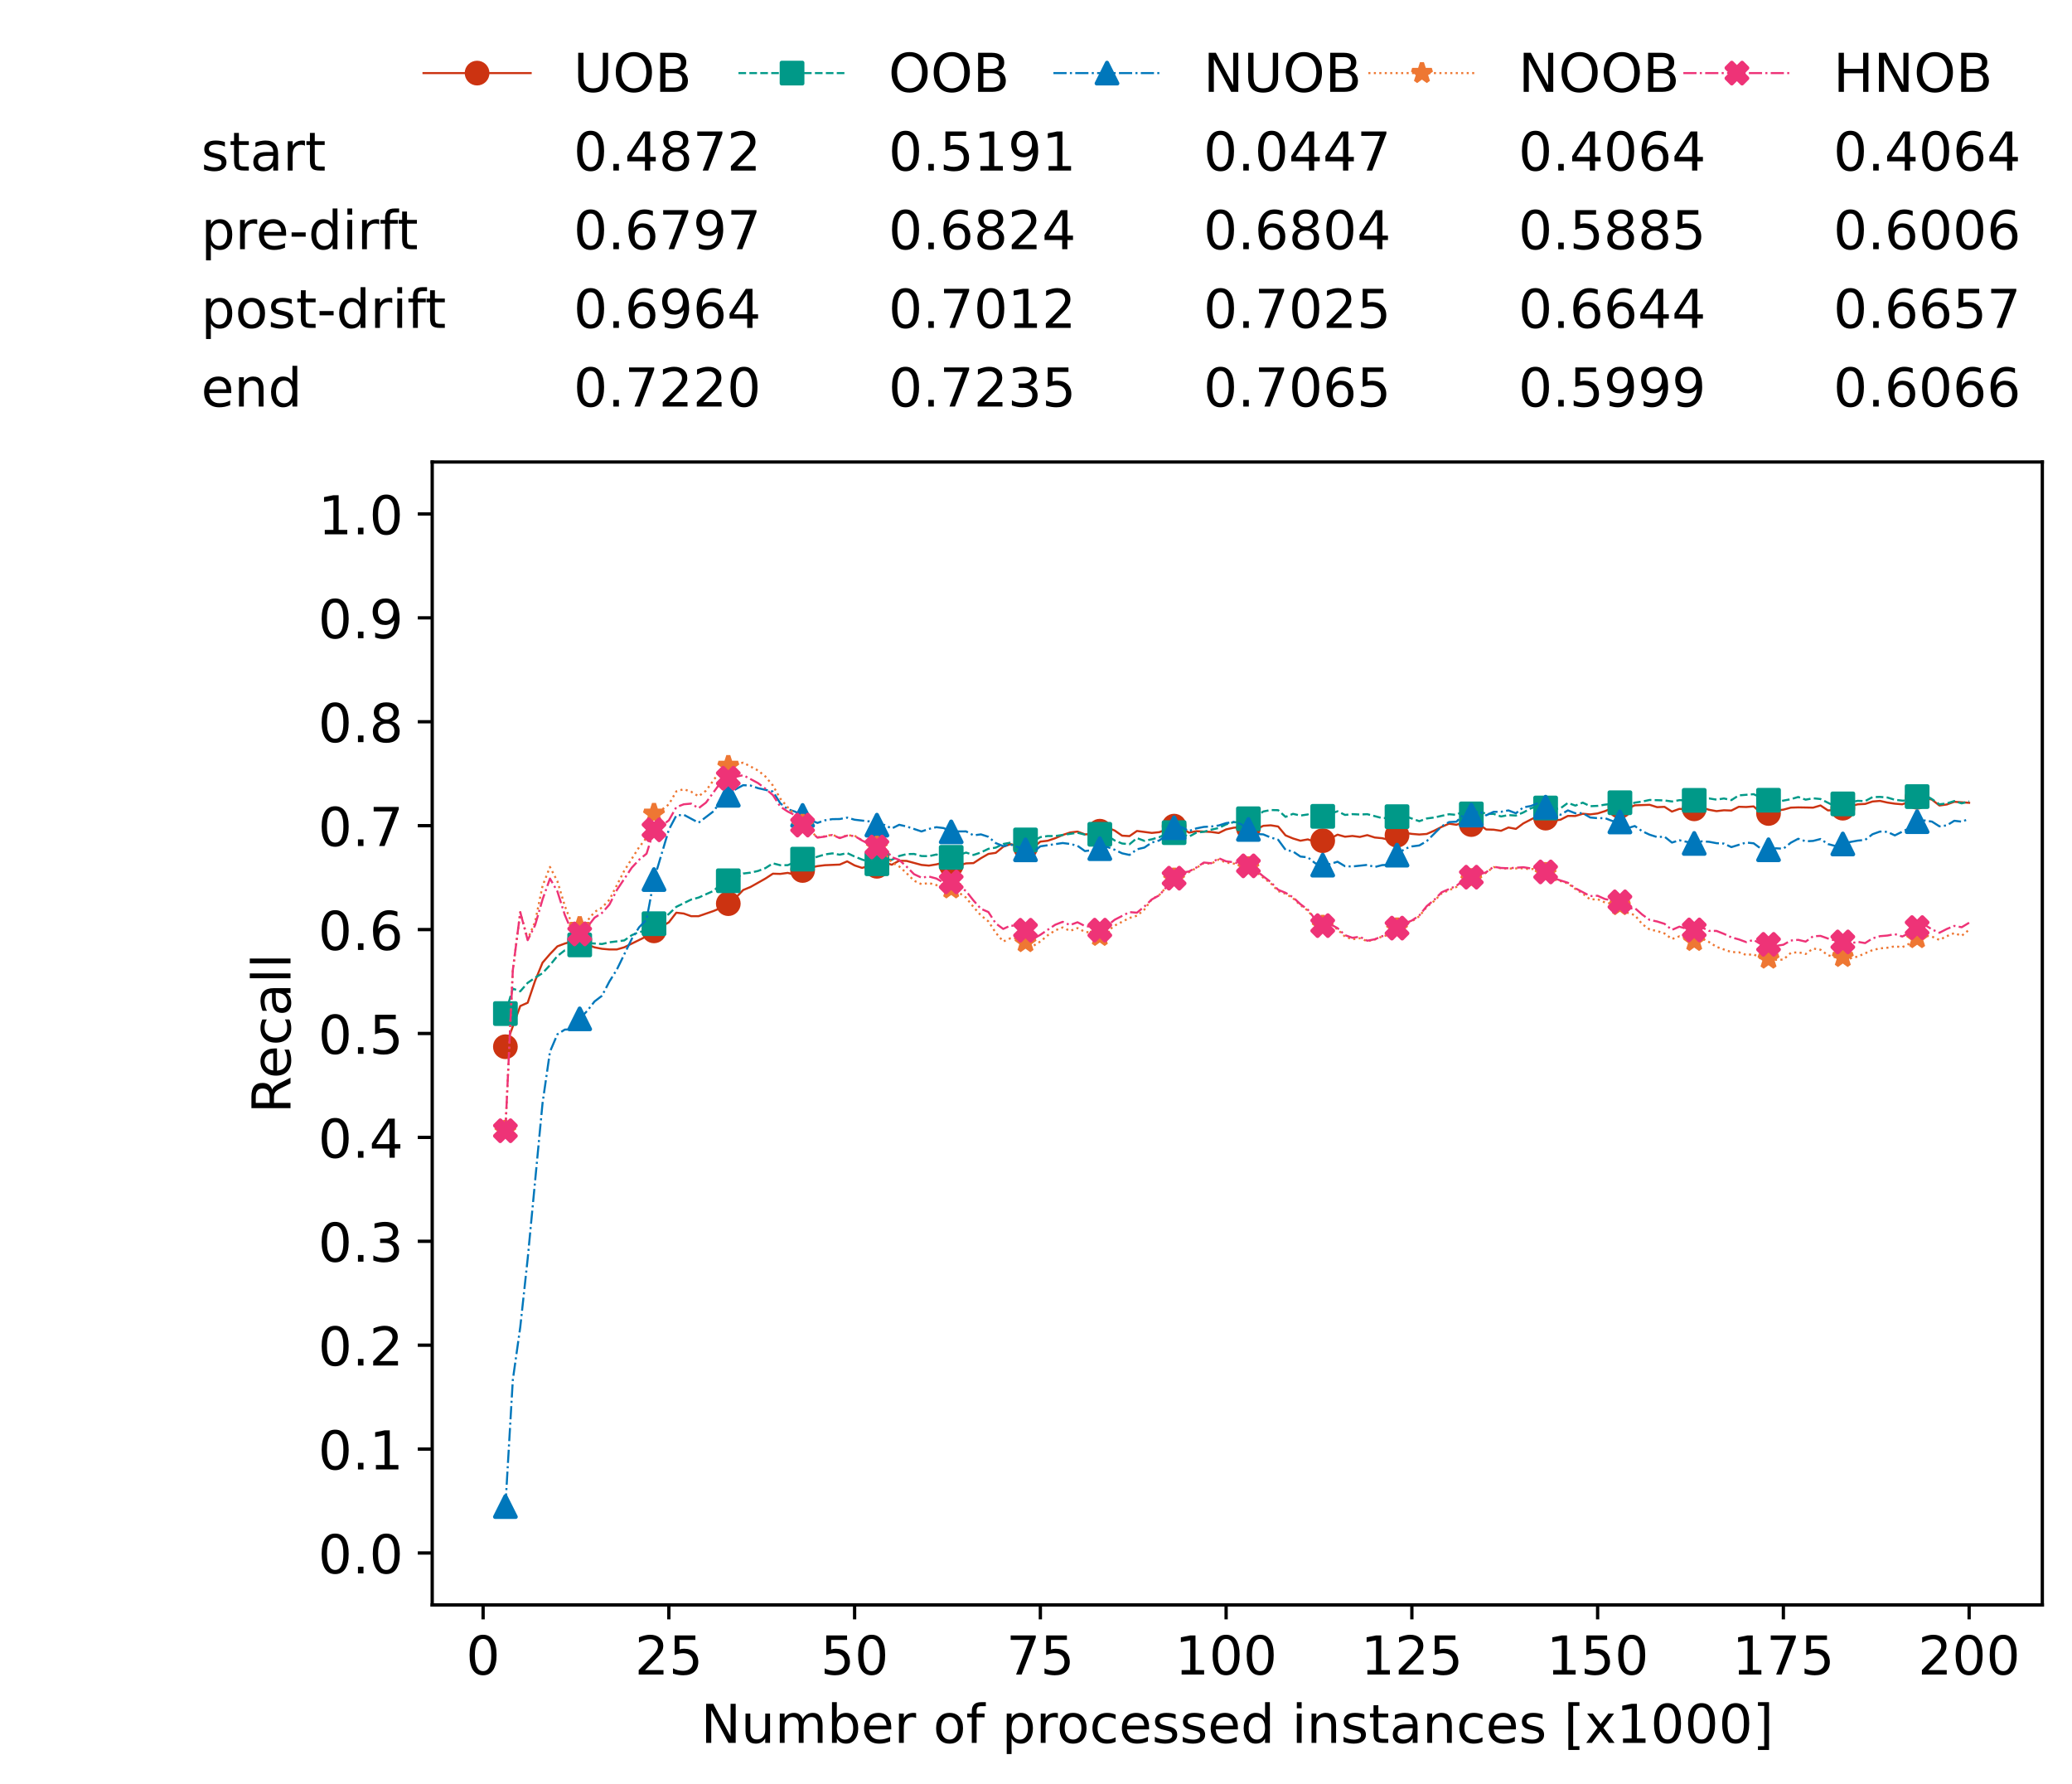<?xml version="1.0" encoding="utf-8" standalone="no"?>
<!DOCTYPE svg PUBLIC "-//W3C//DTD SVG 1.1//EN"
  "http://www.w3.org/Graphics/SVG/1.1/DTD/svg11.dtd">
<!-- Created with matplotlib (https://matplotlib.org/) -->
<svg height="432.615pt" version="1.1" viewBox="0 0 502.65 432.615" width="502.65pt" xmlns="http://www.w3.org/2000/svg" xmlns:xlink="http://www.w3.org/1999/xlink">
 <defs>
  <style type="text/css">*{stroke-linecap:butt;stroke-linejoin:round;}</style>
 </defs>
 <g id="figure_1">
  <g id="patch_1">
   <path d="M 0 432.615 
L 502.65 432.615 
L 502.65 0 
L 0 0 
z
" style="fill:#ffffff;"/>
  </g>
  <g id="axes_1">
   <g id="patch_2">
    <path d="M 104.85 389.252 
L 495.45 389.252 
L 495.45 112.052 
L 104.85 112.052 
z
" style="fill:#ffffff;"/>
   </g>
   <g id="matplotlib.axis_1">
    <g id="xtick_1">
     <g id="line2d_1">
      <defs>
       <path d="M 0 0 
L 0 3.5 
" id="m6b0ad520c2" style="stroke:#000000;stroke-width:0.8;"/>
      </defs>
      <g>
       <use style="stroke:#000000;stroke-width:0.8;" x="117.197" xlink:href="#m6b0ad520c2" y="389.252"/>
      </g>
     </g>
     <g id="text_1">
      <!-- 0 -->
      <g transform="translate(113.061 406.13)scale(0.13 -0.13)">
       <defs>
        <path d="M 31.781 66.406 
Q 24.172 66.406 20.328 58.906 
Q 16.5 51.422 16.5 36.375 
Q 16.5 21.391 20.328 13.891 
Q 24.172 6.391 31.781 6.391 
Q 39.453 6.391 43.281 13.891 
Q 47.125 21.391 47.125 36.375 
Q 47.125 51.422 43.281 58.906 
Q 39.453 66.406 31.781 66.406 
z
M 31.781 74.219 
Q 44.047 74.219 50.516 64.516 
Q 56.984 54.828 56.984 36.375 
Q 56.984 17.969 50.516 8.266 
Q 44.047 -1.422 31.781 -1.422 
Q 19.531 -1.422 13.062 8.266 
Q 6.594 17.969 6.594 36.375 
Q 6.594 54.828 13.062 64.516 
Q 19.531 74.219 31.781 74.219 
z
" id="DejaVuSans-48"/>
       </defs>
       <use xlink:href="#DejaVuSans-48"/>
      </g>
     </g>
    </g>
    <g id="xtick_2">
     <g id="line2d_2">
      <g>
       <use style="stroke:#000000;stroke-width:0.8;" x="162.259" xlink:href="#m6b0ad520c2" y="389.252"/>
      </g>
     </g>
     <g id="text_2">
      <!-- 25 -->
      <g transform="translate(153.988 406.13)scale(0.13 -0.13)">
       <defs>
        <path d="M 19.188 8.297 
L 53.609 8.297 
L 53.609 0 
L 7.328 0 
L 7.328 8.297 
Q 12.938 14.109 22.625 23.891 
Q 32.328 33.688 34.812 36.531 
Q 39.547 41.844 41.422 45.531 
Q 43.312 49.219 43.312 52.781 
Q 43.312 58.594 39.234 62.25 
Q 35.156 65.922 28.609 65.922 
Q 23.969 65.922 18.812 64.312 
Q 13.672 62.703 7.812 59.422 
L 7.812 69.391 
Q 13.766 71.781 18.938 73 
Q 24.125 74.219 28.422 74.219 
Q 39.75 74.219 46.484 68.547 
Q 53.219 62.891 53.219 53.422 
Q 53.219 48.922 51.531 44.891 
Q 49.859 40.875 45.406 35.406 
Q 44.188 33.984 37.641 27.219 
Q 31.109 20.453 19.188 8.297 
z
" id="DejaVuSans-50"/>
        <path d="M 10.797 72.906 
L 49.516 72.906 
L 49.516 64.594 
L 19.828 64.594 
L 19.828 46.734 
Q 21.969 47.469 24.109 47.828 
Q 26.266 48.188 28.422 48.188 
Q 40.625 48.188 47.75 41.5 
Q 54.891 34.812 54.891 23.391 
Q 54.891 11.625 47.562 5.094 
Q 40.234 -1.422 26.906 -1.422 
Q 22.312 -1.422 17.547 -0.641 
Q 12.797 0.141 7.719 1.703 
L 7.719 11.625 
Q 12.109 9.234 16.797 8.062 
Q 21.484 6.891 26.703 6.891 
Q 35.156 6.891 40.078 11.328 
Q 45.016 15.766 45.016 23.391 
Q 45.016 31 40.078 35.438 
Q 35.156 39.891 26.703 39.891 
Q 22.75 39.891 18.812 39.016 
Q 14.891 38.141 10.797 36.281 
z
" id="DejaVuSans-53"/>
       </defs>
       <use xlink:href="#DejaVuSans-50"/>
       <use x="63.623" xlink:href="#DejaVuSans-53"/>
      </g>
     </g>
    </g>
    <g id="xtick_3">
     <g id="line2d_3">
      <g>
       <use style="stroke:#000000;stroke-width:0.8;" x="207.322" xlink:href="#m6b0ad520c2" y="389.252"/>
      </g>
     </g>
     <g id="text_3">
      <!-- 50 -->
      <g transform="translate(199.05 406.13)scale(0.13 -0.13)">
       <use xlink:href="#DejaVuSans-53"/>
       <use x="63.623" xlink:href="#DejaVuSans-48"/>
      </g>
     </g>
    </g>
    <g id="xtick_4">
     <g id="line2d_4">
      <g>
       <use style="stroke:#000000;stroke-width:0.8;" x="252.384" xlink:href="#m6b0ad520c2" y="389.252"/>
      </g>
     </g>
     <g id="text_4">
      <!-- 75 -->
      <g transform="translate(244.113 406.13)scale(0.13 -0.13)">
       <defs>
        <path d="M 8.203 72.906 
L 55.078 72.906 
L 55.078 68.703 
L 28.609 0 
L 18.312 0 
L 43.219 64.594 
L 8.203 64.594 
z
" id="DejaVuSans-55"/>
       </defs>
       <use xlink:href="#DejaVuSans-55"/>
       <use x="63.623" xlink:href="#DejaVuSans-53"/>
      </g>
     </g>
    </g>
    <g id="xtick_5">
     <g id="line2d_5">
      <g>
       <use style="stroke:#000000;stroke-width:0.8;" x="297.446" xlink:href="#m6b0ad520c2" y="389.252"/>
      </g>
     </g>
     <g id="text_5">
      <!-- 100 -->
      <g transform="translate(285.039 406.13)scale(0.13 -0.13)">
       <defs>
        <path d="M 12.406 8.297 
L 28.516 8.297 
L 28.516 63.922 
L 10.984 60.406 
L 10.984 69.391 
L 28.422 72.906 
L 38.281 72.906 
L 38.281 8.297 
L 54.391 8.297 
L 54.391 0 
L 12.406 0 
z
" id="DejaVuSans-49"/>
       </defs>
       <use xlink:href="#DejaVuSans-49"/>
       <use x="63.623" xlink:href="#DejaVuSans-48"/>
       <use x="127.246" xlink:href="#DejaVuSans-48"/>
      </g>
     </g>
    </g>
    <g id="xtick_6">
     <g id="line2d_6">
      <g>
       <use style="stroke:#000000;stroke-width:0.8;" x="342.509" xlink:href="#m6b0ad520c2" y="389.252"/>
      </g>
     </g>
     <g id="text_6">
      <!-- 125 -->
      <g transform="translate(330.102 406.13)scale(0.13 -0.13)">
       <use xlink:href="#DejaVuSans-49"/>
       <use x="63.623" xlink:href="#DejaVuSans-50"/>
       <use x="127.246" xlink:href="#DejaVuSans-53"/>
      </g>
     </g>
    </g>
    <g id="xtick_7">
     <g id="line2d_7">
      <g>
       <use style="stroke:#000000;stroke-width:0.8;" x="387.571" xlink:href="#m6b0ad520c2" y="389.252"/>
      </g>
     </g>
     <g id="text_7">
      <!-- 150 -->
      <g transform="translate(375.164 406.13)scale(0.13 -0.13)">
       <use xlink:href="#DejaVuSans-49"/>
       <use x="63.623" xlink:href="#DejaVuSans-53"/>
       <use x="127.246" xlink:href="#DejaVuSans-48"/>
      </g>
     </g>
    </g>
    <g id="xtick_8">
     <g id="line2d_8">
      <g>
       <use style="stroke:#000000;stroke-width:0.8;" x="432.633" xlink:href="#m6b0ad520c2" y="389.252"/>
      </g>
     </g>
     <g id="text_8">
      <!-- 175 -->
      <g transform="translate(420.226 406.13)scale(0.13 -0.13)">
       <use xlink:href="#DejaVuSans-49"/>
       <use x="63.623" xlink:href="#DejaVuSans-55"/>
       <use x="127.246" xlink:href="#DejaVuSans-53"/>
      </g>
     </g>
    </g>
    <g id="xtick_9">
     <g id="line2d_9">
      <g>
       <use style="stroke:#000000;stroke-width:0.8;" x="477.695" xlink:href="#m6b0ad520c2" y="389.252"/>
      </g>
     </g>
     <g id="text_9">
      <!-- 200 -->
      <g transform="translate(465.289 406.13)scale(0.13 -0.13)">
       <use xlink:href="#DejaVuSans-50"/>
       <use x="63.623" xlink:href="#DejaVuSans-48"/>
       <use x="127.246" xlink:href="#DejaVuSans-48"/>
      </g>
     </g>
    </g>
    <g id="text_10">
     <!-- Number of processed instances [x1000] -->
     <g transform="translate(170.025 422.711)scale(0.13 -0.13)">
      <defs>
       <path d="M 9.812 72.906 
L 23.094 72.906 
L 55.422 11.922 
L 55.422 72.906 
L 64.984 72.906 
L 64.984 0 
L 51.703 0 
L 19.391 60.984 
L 19.391 0 
L 9.812 0 
z
" id="DejaVuSans-78"/>
       <path d="M 8.5 21.578 
L 8.5 54.688 
L 17.484 54.688 
L 17.484 21.922 
Q 17.484 14.156 20.5 10.266 
Q 23.531 6.391 29.594 6.391 
Q 36.859 6.391 41.078 11.031 
Q 45.312 15.672 45.312 23.688 
L 45.312 54.688 
L 54.297 54.688 
L 54.297 0 
L 45.312 0 
L 45.312 8.406 
Q 42.047 3.422 37.719 1 
Q 33.406 -1.422 27.688 -1.422 
Q 18.266 -1.422 13.375 4.438 
Q 8.5 10.297 8.5 21.578 
z
M 31.109 56 
z
" id="DejaVuSans-117"/>
       <path d="M 52 44.188 
Q 55.375 50.25 60.062 53.125 
Q 64.75 56 71.094 56 
Q 79.641 56 84.281 50.016 
Q 88.922 44.047 88.922 33.016 
L 88.922 0 
L 79.891 0 
L 79.891 32.719 
Q 79.891 40.578 77.094 44.375 
Q 74.312 48.188 68.609 48.188 
Q 61.625 48.188 57.562 43.547 
Q 53.516 38.922 53.516 30.906 
L 53.516 0 
L 44.484 0 
L 44.484 32.719 
Q 44.484 40.625 41.703 44.406 
Q 38.922 48.188 33.109 48.188 
Q 26.219 48.188 22.156 43.531 
Q 18.109 38.875 18.109 30.906 
L 18.109 0 
L 9.078 0 
L 9.078 54.688 
L 18.109 54.688 
L 18.109 46.188 
Q 21.188 51.219 25.484 53.609 
Q 29.781 56 35.688 56 
Q 41.656 56 45.828 52.969 
Q 50 49.953 52 44.188 
z
" id="DejaVuSans-109"/>
       <path d="M 48.688 27.297 
Q 48.688 37.203 44.609 42.844 
Q 40.531 48.484 33.406 48.484 
Q 26.266 48.484 22.188 42.844 
Q 18.109 37.203 18.109 27.297 
Q 18.109 17.391 22.188 11.75 
Q 26.266 6.109 33.406 6.109 
Q 40.531 6.109 44.609 11.75 
Q 48.688 17.391 48.688 27.297 
z
M 18.109 46.391 
Q 20.953 51.266 25.266 53.625 
Q 29.594 56 35.594 56 
Q 45.562 56 51.781 48.094 
Q 58.016 40.188 58.016 27.297 
Q 58.016 14.406 51.781 6.484 
Q 45.562 -1.422 35.594 -1.422 
Q 29.594 -1.422 25.266 0.953 
Q 20.953 3.328 18.109 8.203 
L 18.109 0 
L 9.078 0 
L 9.078 75.984 
L 18.109 75.984 
z
" id="DejaVuSans-98"/>
       <path d="M 56.203 29.594 
L 56.203 25.203 
L 14.891 25.203 
Q 15.484 15.922 20.484 11.062 
Q 25.484 6.203 34.422 6.203 
Q 39.594 6.203 44.453 7.469 
Q 49.312 8.734 54.109 11.281 
L 54.109 2.781 
Q 49.266 0.734 44.188 -0.344 
Q 39.109 -1.422 33.891 -1.422 
Q 20.797 -1.422 13.156 6.188 
Q 5.516 13.812 5.516 26.812 
Q 5.516 40.234 12.766 48.109 
Q 20.016 56 32.328 56 
Q 43.359 56 49.781 48.891 
Q 56.203 41.797 56.203 29.594 
z
M 47.219 32.234 
Q 47.125 39.594 43.094 43.984 
Q 39.062 48.391 32.422 48.391 
Q 24.906 48.391 20.391 44.141 
Q 15.875 39.891 15.188 32.172 
z
" id="DejaVuSans-101"/>
       <path d="M 41.109 46.297 
Q 39.594 47.172 37.812 47.578 
Q 36.031 48 33.891 48 
Q 26.266 48 22.188 43.047 
Q 18.109 38.094 18.109 28.812 
L 18.109 0 
L 9.078 0 
L 9.078 54.688 
L 18.109 54.688 
L 18.109 46.188 
Q 20.953 51.172 25.484 53.578 
Q 30.031 56 36.531 56 
Q 37.453 56 38.578 55.875 
Q 39.703 55.766 41.062 55.516 
z
" id="DejaVuSans-114"/>
       <path id="DejaVuSans-32"/>
       <path d="M 30.609 48.391 
Q 23.391 48.391 19.188 42.75 
Q 14.984 37.109 14.984 27.297 
Q 14.984 17.484 19.156 11.844 
Q 23.344 6.203 30.609 6.203 
Q 37.797 6.203 41.984 11.859 
Q 46.188 17.531 46.188 27.297 
Q 46.188 37.016 41.984 42.703 
Q 37.797 48.391 30.609 48.391 
z
M 30.609 56 
Q 42.328 56 49.016 48.375 
Q 55.719 40.766 55.719 27.297 
Q 55.719 13.875 49.016 6.219 
Q 42.328 -1.422 30.609 -1.422 
Q 18.844 -1.422 12.172 6.219 
Q 5.516 13.875 5.516 27.297 
Q 5.516 40.766 12.172 48.375 
Q 18.844 56 30.609 56 
z
" id="DejaVuSans-111"/>
       <path d="M 37.109 75.984 
L 37.109 68.5 
L 28.516 68.5 
Q 23.688 68.5 21.797 66.547 
Q 19.922 64.594 19.922 59.516 
L 19.922 54.688 
L 34.719 54.688 
L 34.719 47.703 
L 19.922 47.703 
L 19.922 0 
L 10.891 0 
L 10.891 47.703 
L 2.297 47.703 
L 2.297 54.688 
L 10.891 54.688 
L 10.891 58.5 
Q 10.891 67.625 15.141 71.797 
Q 19.391 75.984 28.609 75.984 
z
" id="DejaVuSans-102"/>
       <path d="M 18.109 8.203 
L 18.109 -20.797 
L 9.078 -20.797 
L 9.078 54.688 
L 18.109 54.688 
L 18.109 46.391 
Q 20.953 51.266 25.266 53.625 
Q 29.594 56 35.594 56 
Q 45.562 56 51.781 48.094 
Q 58.016 40.188 58.016 27.297 
Q 58.016 14.406 51.781 6.484 
Q 45.562 -1.422 35.594 -1.422 
Q 29.594 -1.422 25.266 0.953 
Q 20.953 3.328 18.109 8.203 
z
M 48.688 27.297 
Q 48.688 37.203 44.609 42.844 
Q 40.531 48.484 33.406 48.484 
Q 26.266 48.484 22.188 42.844 
Q 18.109 37.203 18.109 27.297 
Q 18.109 17.391 22.188 11.75 
Q 26.266 6.109 33.406 6.109 
Q 40.531 6.109 44.609 11.75 
Q 48.688 17.391 48.688 27.297 
z
" id="DejaVuSans-112"/>
       <path d="M 48.781 52.594 
L 48.781 44.188 
Q 44.969 46.297 41.141 47.344 
Q 37.312 48.391 33.406 48.391 
Q 24.656 48.391 19.812 42.844 
Q 14.984 37.312 14.984 27.297 
Q 14.984 17.281 19.812 11.734 
Q 24.656 6.203 33.406 6.203 
Q 37.312 6.203 41.141 7.25 
Q 44.969 8.297 48.781 10.406 
L 48.781 2.094 
Q 45.016 0.344 40.984 -0.531 
Q 36.969 -1.422 32.422 -1.422 
Q 20.062 -1.422 12.781 6.344 
Q 5.516 14.109 5.516 27.297 
Q 5.516 40.672 12.859 48.328 
Q 20.219 56 33.016 56 
Q 37.156 56 41.109 55.141 
Q 45.062 54.297 48.781 52.594 
z
" id="DejaVuSans-99"/>
       <path d="M 44.281 53.078 
L 44.281 44.578 
Q 40.484 46.531 36.375 47.5 
Q 32.281 48.484 27.875 48.484 
Q 21.188 48.484 17.844 46.438 
Q 14.5 44.391 14.5 40.281 
Q 14.5 37.156 16.891 35.375 
Q 19.281 33.594 26.516 31.984 
L 29.594 31.297 
Q 39.156 29.25 43.188 25.516 
Q 47.219 21.781 47.219 15.094 
Q 47.219 7.469 41.188 3.016 
Q 35.156 -1.422 24.609 -1.422 
Q 20.219 -1.422 15.453 -0.562 
Q 10.688 0.297 5.422 2 
L 5.422 11.281 
Q 10.406 8.688 15.234 7.391 
Q 20.062 6.109 24.812 6.109 
Q 31.156 6.109 34.562 8.281 
Q 37.984 10.453 37.984 14.406 
Q 37.984 18.062 35.516 20.016 
Q 33.062 21.969 24.703 23.781 
L 21.578 24.516 
Q 13.234 26.266 9.516 29.906 
Q 5.812 33.547 5.812 39.891 
Q 5.812 47.609 11.281 51.797 
Q 16.75 56 26.812 56 
Q 31.781 56 36.172 55.266 
Q 40.578 54.547 44.281 53.078 
z
" id="DejaVuSans-115"/>
       <path d="M 45.406 46.391 
L 45.406 75.984 
L 54.391 75.984 
L 54.391 0 
L 45.406 0 
L 45.406 8.203 
Q 42.578 3.328 38.25 0.953 
Q 33.938 -1.422 27.875 -1.422 
Q 17.969 -1.422 11.734 6.484 
Q 5.516 14.406 5.516 27.297 
Q 5.516 40.188 11.734 48.094 
Q 17.969 56 27.875 56 
Q 33.938 56 38.25 53.625 
Q 42.578 51.266 45.406 46.391 
z
M 14.797 27.297 
Q 14.797 17.391 18.875 11.75 
Q 22.953 6.109 30.078 6.109 
Q 37.203 6.109 41.297 11.75 
Q 45.406 17.391 45.406 27.297 
Q 45.406 37.203 41.297 42.844 
Q 37.203 48.484 30.078 48.484 
Q 22.953 48.484 18.875 42.844 
Q 14.797 37.203 14.797 27.297 
z
" id="DejaVuSans-100"/>
       <path d="M 9.422 54.688 
L 18.406 54.688 
L 18.406 0 
L 9.422 0 
z
M 9.422 75.984 
L 18.406 75.984 
L 18.406 64.594 
L 9.422 64.594 
z
" id="DejaVuSans-105"/>
       <path d="M 54.891 33.016 
L 54.891 0 
L 45.906 0 
L 45.906 32.719 
Q 45.906 40.484 42.875 44.328 
Q 39.844 48.188 33.797 48.188 
Q 26.516 48.188 22.312 43.547 
Q 18.109 38.922 18.109 30.906 
L 18.109 0 
L 9.078 0 
L 9.078 54.688 
L 18.109 54.688 
L 18.109 46.188 
Q 21.344 51.125 25.703 53.562 
Q 30.078 56 35.797 56 
Q 45.219 56 50.047 50.172 
Q 54.891 44.344 54.891 33.016 
z
" id="DejaVuSans-110"/>
       <path d="M 18.312 70.219 
L 18.312 54.688 
L 36.812 54.688 
L 36.812 47.703 
L 18.312 47.703 
L 18.312 18.016 
Q 18.312 11.328 20.141 9.422 
Q 21.969 7.516 27.594 7.516 
L 36.812 7.516 
L 36.812 0 
L 27.594 0 
Q 17.188 0 13.234 3.875 
Q 9.281 7.766 9.281 18.016 
L 9.281 47.703 
L 2.688 47.703 
L 2.688 54.688 
L 9.281 54.688 
L 9.281 70.219 
z
" id="DejaVuSans-116"/>
       <path d="M 34.281 27.484 
Q 23.391 27.484 19.188 25 
Q 14.984 22.516 14.984 16.5 
Q 14.984 11.719 18.141 8.906 
Q 21.297 6.109 26.703 6.109 
Q 34.188 6.109 38.703 11.406 
Q 43.219 16.703 43.219 25.484 
L 43.219 27.484 
z
M 52.203 31.203 
L 52.203 0 
L 43.219 0 
L 43.219 8.297 
Q 40.141 3.328 35.547 0.953 
Q 30.953 -1.422 24.312 -1.422 
Q 15.922 -1.422 10.953 3.297 
Q 6 8.016 6 15.922 
Q 6 25.141 12.172 29.828 
Q 18.359 34.516 30.609 34.516 
L 43.219 34.516 
L 43.219 35.406 
Q 43.219 41.609 39.141 45 
Q 35.062 48.391 27.688 48.391 
Q 23 48.391 18.547 47.266 
Q 14.109 46.141 10.016 43.891 
L 10.016 52.203 
Q 14.938 54.109 19.578 55.047 
Q 24.219 56 28.609 56 
Q 40.484 56 46.344 49.844 
Q 52.203 43.703 52.203 31.203 
z
" id="DejaVuSans-97"/>
       <path d="M 8.594 75.984 
L 29.297 75.984 
L 29.297 69 
L 17.578 69 
L 17.578 -6.203 
L 29.297 -6.203 
L 29.297 -13.188 
L 8.594 -13.188 
z
" id="DejaVuSans-91"/>
       <path d="M 54.891 54.688 
L 35.109 28.078 
L 55.906 0 
L 45.312 0 
L 29.391 21.484 
L 13.484 0 
L 2.875 0 
L 24.125 28.609 
L 4.688 54.688 
L 15.281 54.688 
L 29.781 35.203 
L 44.281 54.688 
z
" id="DejaVuSans-120"/>
       <path d="M 30.422 75.984 
L 30.422 -13.188 
L 9.719 -13.188 
L 9.719 -6.203 
L 21.391 -6.203 
L 21.391 69 
L 9.719 69 
L 9.719 75.984 
z
" id="DejaVuSans-93"/>
      </defs>
      <use xlink:href="#DejaVuSans-78"/>
      <use x="74.805" xlink:href="#DejaVuSans-117"/>
      <use x="138.184" xlink:href="#DejaVuSans-109"/>
      <use x="235.596" xlink:href="#DejaVuSans-98"/>
      <use x="299.072" xlink:href="#DejaVuSans-101"/>
      <use x="360.596" xlink:href="#DejaVuSans-114"/>
      <use x="401.709" xlink:href="#DejaVuSans-32"/>
      <use x="433.496" xlink:href="#DejaVuSans-111"/>
      <use x="494.678" xlink:href="#DejaVuSans-102"/>
      <use x="529.883" xlink:href="#DejaVuSans-32"/>
      <use x="561.67" xlink:href="#DejaVuSans-112"/>
      <use x="625.146" xlink:href="#DejaVuSans-114"/>
      <use x="664.01" xlink:href="#DejaVuSans-111"/>
      <use x="725.191" xlink:href="#DejaVuSans-99"/>
      <use x="780.172" xlink:href="#DejaVuSans-101"/>
      <use x="841.695" xlink:href="#DejaVuSans-115"/>
      <use x="893.795" xlink:href="#DejaVuSans-115"/>
      <use x="945.895" xlink:href="#DejaVuSans-101"/>
      <use x="1007.418" xlink:href="#DejaVuSans-100"/>
      <use x="1070.895" xlink:href="#DejaVuSans-32"/>
      <use x="1102.682" xlink:href="#DejaVuSans-105"/>
      <use x="1130.465" xlink:href="#DejaVuSans-110"/>
      <use x="1193.844" xlink:href="#DejaVuSans-115"/>
      <use x="1245.943" xlink:href="#DejaVuSans-116"/>
      <use x="1285.152" xlink:href="#DejaVuSans-97"/>
      <use x="1346.432" xlink:href="#DejaVuSans-110"/>
      <use x="1409.811" xlink:href="#DejaVuSans-99"/>
      <use x="1464.791" xlink:href="#DejaVuSans-101"/>
      <use x="1526.314" xlink:href="#DejaVuSans-115"/>
      <use x="1578.414" xlink:href="#DejaVuSans-32"/>
      <use x="1610.201" xlink:href="#DejaVuSans-91"/>
      <use x="1649.215" xlink:href="#DejaVuSans-120"/>
      <use x="1708.395" xlink:href="#DejaVuSans-49"/>
      <use x="1772.018" xlink:href="#DejaVuSans-48"/>
      <use x="1835.641" xlink:href="#DejaVuSans-48"/>
      <use x="1899.264" xlink:href="#DejaVuSans-48"/>
      <use x="1962.887" xlink:href="#DejaVuSans-93"/>
     </g>
    </g>
   </g>
   <g id="matplotlib.axis_2">
    <g id="ytick_1">
     <g id="line2d_10">
      <defs>
       <path d="M 0 0 
L -3.5 0 
" id="m069e90e861" style="stroke:#000000;stroke-width:0.8;"/>
      </defs>
      <g>
       <use style="stroke:#000000;stroke-width:0.8;" x="104.85" xlink:href="#m069e90e861" y="376.652"/>
      </g>
     </g>
     <g id="text_11">
      <!-- 0.0 -->
      <g transform="translate(77.176 381.591)scale(0.13 -0.13)">
       <defs>
        <path d="M 10.688 12.406 
L 21 12.406 
L 21 0 
L 10.688 0 
z
" id="DejaVuSans-46"/>
       </defs>
       <use xlink:href="#DejaVuSans-48"/>
       <use x="63.623" xlink:href="#DejaVuSans-46"/>
       <use x="95.41" xlink:href="#DejaVuSans-48"/>
      </g>
     </g>
    </g>
    <g id="ytick_2">
     <g id="line2d_11">
      <g>
       <use style="stroke:#000000;stroke-width:0.8;" x="104.85" xlink:href="#m069e90e861" y="351.452"/>
      </g>
     </g>
     <g id="text_12">
      <!-- 0.1 -->
      <g transform="translate(77.176 356.391)scale(0.13 -0.13)">
       <use xlink:href="#DejaVuSans-48"/>
       <use x="63.623" xlink:href="#DejaVuSans-46"/>
       <use x="95.41" xlink:href="#DejaVuSans-49"/>
      </g>
     </g>
    </g>
    <g id="ytick_3">
     <g id="line2d_12">
      <g>
       <use style="stroke:#000000;stroke-width:0.8;" x="104.85" xlink:href="#m069e90e861" y="326.252"/>
      </g>
     </g>
     <g id="text_13">
      <!-- 0.2 -->
      <g transform="translate(77.176 331.191)scale(0.13 -0.13)">
       <use xlink:href="#DejaVuSans-48"/>
       <use x="63.623" xlink:href="#DejaVuSans-46"/>
       <use x="95.41" xlink:href="#DejaVuSans-50"/>
      </g>
     </g>
    </g>
    <g id="ytick_4">
     <g id="line2d_13">
      <g>
       <use style="stroke:#000000;stroke-width:0.8;" x="104.85" xlink:href="#m069e90e861" y="301.052"/>
      </g>
     </g>
     <g id="text_14">
      <!-- 0.3 -->
      <g transform="translate(77.176 305.991)scale(0.13 -0.13)">
       <defs>
        <path d="M 40.578 39.312 
Q 47.656 37.797 51.625 33 
Q 55.609 28.219 55.609 21.188 
Q 55.609 10.406 48.188 4.484 
Q 40.766 -1.422 27.094 -1.422 
Q 22.516 -1.422 17.656 -0.516 
Q 12.797 0.391 7.625 2.203 
L 7.625 11.719 
Q 11.719 9.328 16.594 8.109 
Q 21.484 6.891 26.812 6.891 
Q 36.078 6.891 40.938 10.547 
Q 45.797 14.203 45.797 21.188 
Q 45.797 27.641 41.281 31.266 
Q 36.766 34.906 28.719 34.906 
L 20.219 34.906 
L 20.219 43.016 
L 29.109 43.016 
Q 36.375 43.016 40.234 45.922 
Q 44.094 48.828 44.094 54.297 
Q 44.094 59.906 40.109 62.906 
Q 36.141 65.922 28.719 65.922 
Q 24.656 65.922 20.016 65.031 
Q 15.375 64.156 9.812 62.312 
L 9.812 71.094 
Q 15.438 72.656 20.344 73.438 
Q 25.25 74.219 29.594 74.219 
Q 40.828 74.219 47.359 69.109 
Q 53.906 64.016 53.906 55.328 
Q 53.906 49.266 50.438 45.094 
Q 46.969 40.922 40.578 39.312 
z
" id="DejaVuSans-51"/>
       </defs>
       <use xlink:href="#DejaVuSans-48"/>
       <use x="63.623" xlink:href="#DejaVuSans-46"/>
       <use x="95.41" xlink:href="#DejaVuSans-51"/>
      </g>
     </g>
    </g>
    <g id="ytick_5">
     <g id="line2d_14">
      <g>
       <use style="stroke:#000000;stroke-width:0.8;" x="104.85" xlink:href="#m069e90e861" y="275.852"/>
      </g>
     </g>
     <g id="text_15">
      <!-- 0.4 -->
      <g transform="translate(77.176 280.791)scale(0.13 -0.13)">
       <defs>
        <path d="M 37.797 64.312 
L 12.891 25.391 
L 37.797 25.391 
z
M 35.203 72.906 
L 47.609 72.906 
L 47.609 25.391 
L 58.016 25.391 
L 58.016 17.188 
L 47.609 17.188 
L 47.609 0 
L 37.797 0 
L 37.797 17.188 
L 4.891 17.188 
L 4.891 26.703 
z
" id="DejaVuSans-52"/>
       </defs>
       <use xlink:href="#DejaVuSans-48"/>
       <use x="63.623" xlink:href="#DejaVuSans-46"/>
       <use x="95.41" xlink:href="#DejaVuSans-52"/>
      </g>
     </g>
    </g>
    <g id="ytick_6">
     <g id="line2d_15">
      <g>
       <use style="stroke:#000000;stroke-width:0.8;" x="104.85" xlink:href="#m069e90e861" y="250.652"/>
      </g>
     </g>
     <g id="text_16">
      <!-- 0.5 -->
      <g transform="translate(77.176 255.591)scale(0.13 -0.13)">
       <use xlink:href="#DejaVuSans-48"/>
       <use x="63.623" xlink:href="#DejaVuSans-46"/>
       <use x="95.41" xlink:href="#DejaVuSans-53"/>
      </g>
     </g>
    </g>
    <g id="ytick_7">
     <g id="line2d_16">
      <g>
       <use style="stroke:#000000;stroke-width:0.8;" x="104.85" xlink:href="#m069e90e861" y="225.452"/>
      </g>
     </g>
     <g id="text_17">
      <!-- 0.6 -->
      <g transform="translate(77.176 230.391)scale(0.13 -0.13)">
       <defs>
        <path d="M 33.016 40.375 
Q 26.375 40.375 22.484 35.828 
Q 18.609 31.297 18.609 23.391 
Q 18.609 15.531 22.484 10.953 
Q 26.375 6.391 33.016 6.391 
Q 39.656 6.391 43.531 10.953 
Q 47.406 15.531 47.406 23.391 
Q 47.406 31.297 43.531 35.828 
Q 39.656 40.375 33.016 40.375 
z
M 52.594 71.297 
L 52.594 62.312 
Q 48.875 64.062 45.094 64.984 
Q 41.312 65.922 37.594 65.922 
Q 27.828 65.922 22.672 59.328 
Q 17.531 52.734 16.797 39.406 
Q 19.672 43.656 24.016 45.922 
Q 28.375 48.188 33.594 48.188 
Q 44.578 48.188 50.953 41.516 
Q 57.328 34.859 57.328 23.391 
Q 57.328 12.156 50.688 5.359 
Q 44.047 -1.422 33.016 -1.422 
Q 20.359 -1.422 13.672 8.266 
Q 6.984 17.969 6.984 36.375 
Q 6.984 53.656 15.188 63.938 
Q 23.391 74.219 37.203 74.219 
Q 40.922 74.219 44.703 73.484 
Q 48.484 72.75 52.594 71.297 
z
" id="DejaVuSans-54"/>
       </defs>
       <use xlink:href="#DejaVuSans-48"/>
       <use x="63.623" xlink:href="#DejaVuSans-46"/>
       <use x="95.41" xlink:href="#DejaVuSans-54"/>
      </g>
     </g>
    </g>
    <g id="ytick_8">
     <g id="line2d_17">
      <g>
       <use style="stroke:#000000;stroke-width:0.8;" x="104.85" xlink:href="#m069e90e861" y="200.252"/>
      </g>
     </g>
     <g id="text_18">
      <!-- 0.7 -->
      <g transform="translate(77.176 205.191)scale(0.13 -0.13)">
       <use xlink:href="#DejaVuSans-48"/>
       <use x="63.623" xlink:href="#DejaVuSans-46"/>
       <use x="95.41" xlink:href="#DejaVuSans-55"/>
      </g>
     </g>
    </g>
    <g id="ytick_9">
     <g id="line2d_18">
      <g>
       <use style="stroke:#000000;stroke-width:0.8;" x="104.85" xlink:href="#m069e90e861" y="175.052"/>
      </g>
     </g>
     <g id="text_19">
      <!-- 0.8 -->
      <g transform="translate(77.176 179.991)scale(0.13 -0.13)">
       <defs>
        <path d="M 31.781 34.625 
Q 24.75 34.625 20.719 30.859 
Q 16.703 27.094 16.703 20.516 
Q 16.703 13.922 20.719 10.156 
Q 24.75 6.391 31.781 6.391 
Q 38.812 6.391 42.859 10.172 
Q 46.922 13.969 46.922 20.516 
Q 46.922 27.094 42.891 30.859 
Q 38.875 34.625 31.781 34.625 
z
M 21.922 38.812 
Q 15.578 40.375 12.031 44.719 
Q 8.5 49.078 8.5 55.328 
Q 8.5 64.062 14.719 69.141 
Q 20.953 74.219 31.781 74.219 
Q 42.672 74.219 48.875 69.141 
Q 55.078 64.062 55.078 55.328 
Q 55.078 49.078 51.531 44.719 
Q 48 40.375 41.703 38.812 
Q 48.828 37.156 52.797 32.312 
Q 56.781 27.484 56.781 20.516 
Q 56.781 9.906 50.312 4.234 
Q 43.844 -1.422 31.781 -1.422 
Q 19.734 -1.422 13.25 4.234 
Q 6.781 9.906 6.781 20.516 
Q 6.781 27.484 10.781 32.312 
Q 14.797 37.156 21.922 38.812 
z
M 18.312 54.391 
Q 18.312 48.734 21.844 45.562 
Q 25.391 42.391 31.781 42.391 
Q 38.141 42.391 41.719 45.562 
Q 45.312 48.734 45.312 54.391 
Q 45.312 60.062 41.719 63.234 
Q 38.141 66.406 31.781 66.406 
Q 25.391 66.406 21.844 63.234 
Q 18.312 60.062 18.312 54.391 
z
" id="DejaVuSans-56"/>
       </defs>
       <use xlink:href="#DejaVuSans-48"/>
       <use x="63.623" xlink:href="#DejaVuSans-46"/>
       <use x="95.41" xlink:href="#DejaVuSans-56"/>
      </g>
     </g>
    </g>
    <g id="ytick_10">
     <g id="line2d_19">
      <g>
       <use style="stroke:#000000;stroke-width:0.8;" x="104.85" xlink:href="#m069e90e861" y="149.852"/>
      </g>
     </g>
     <g id="text_20">
      <!-- 0.9 -->
      <g transform="translate(77.176 154.791)scale(0.13 -0.13)">
       <defs>
        <path d="M 10.984 1.516 
L 10.984 10.5 
Q 14.703 8.734 18.5 7.812 
Q 22.312 6.891 25.984 6.891 
Q 35.75 6.891 40.891 13.453 
Q 46.047 20.016 46.781 33.406 
Q 43.953 29.203 39.594 26.953 
Q 35.25 24.703 29.984 24.703 
Q 19.047 24.703 12.672 31.312 
Q 6.297 37.938 6.297 49.422 
Q 6.297 60.641 12.938 67.422 
Q 19.578 74.219 30.609 74.219 
Q 43.266 74.219 49.922 64.516 
Q 56.594 54.828 56.594 36.375 
Q 56.594 19.141 48.406 8.859 
Q 40.234 -1.422 26.422 -1.422 
Q 22.703 -1.422 18.891 -0.688 
Q 15.094 0.047 10.984 1.516 
z
M 30.609 32.422 
Q 37.25 32.422 41.125 36.953 
Q 45.016 41.5 45.016 49.422 
Q 45.016 57.281 41.125 61.844 
Q 37.25 66.406 30.609 66.406 
Q 23.969 66.406 20.094 61.844 
Q 16.219 57.281 16.219 49.422 
Q 16.219 41.5 20.094 36.953 
Q 23.969 32.422 30.609 32.422 
z
" id="DejaVuSans-57"/>
       </defs>
       <use xlink:href="#DejaVuSans-48"/>
       <use x="63.623" xlink:href="#DejaVuSans-46"/>
       <use x="95.41" xlink:href="#DejaVuSans-57"/>
      </g>
     </g>
    </g>
    <g id="ytick_11">
     <g id="line2d_20">
      <g>
       <use style="stroke:#000000;stroke-width:0.8;" x="104.85" xlink:href="#m069e90e861" y="124.652"/>
      </g>
     </g>
     <g id="text_21">
      <!-- 1.0 -->
      <g transform="translate(77.176 129.591)scale(0.13 -0.13)">
       <use xlink:href="#DejaVuSans-49"/>
       <use x="63.623" xlink:href="#DejaVuSans-46"/>
       <use x="95.41" xlink:href="#DejaVuSans-48"/>
      </g>
     </g>
    </g>
    <g id="text_22">
     <!-- Recall -->
     <g transform="translate(70.472 270.044)rotate(-90)scale(0.13 -0.13)">
      <defs>
       <path d="M 44.391 34.188 
Q 47.562 33.109 50.562 29.594 
Q 53.562 26.078 56.594 19.922 
L 66.609 0 
L 56 0 
L 46.688 18.703 
Q 43.062 26.031 39.672 28.422 
Q 36.281 30.812 30.422 30.812 
L 19.672 30.812 
L 19.672 0 
L 9.812 0 
L 9.812 72.906 
L 32.078 72.906 
Q 44.578 72.906 50.734 67.672 
Q 56.891 62.453 56.891 51.906 
Q 56.891 45.016 53.688 40.469 
Q 50.484 35.938 44.391 34.188 
z
M 19.672 64.797 
L 19.672 38.922 
L 32.078 38.922 
Q 39.203 38.922 42.844 42.219 
Q 46.484 45.516 46.484 51.906 
Q 46.484 58.297 42.844 61.547 
Q 39.203 64.797 32.078 64.797 
z
" id="DejaVuSans-82"/>
       <path d="M 9.422 75.984 
L 18.406 75.984 
L 18.406 0 
L 9.422 0 
z
" id="DejaVuSans-108"/>
      </defs>
      <use xlink:href="#DejaVuSans-82"/>
      <use x="64.982" xlink:href="#DejaVuSans-101"/>
      <use x="126.506" xlink:href="#DejaVuSans-99"/>
      <use x="181.486" xlink:href="#DejaVuSans-97"/>
      <use x="242.766" xlink:href="#DejaVuSans-108"/>
      <use x="270.549" xlink:href="#DejaVuSans-108"/>
     </g>
    </g>
   </g>
   <g id="line2d_21"/>
   <g id="line2d_22"/>
   <g id="line2d_23"/>
   <g id="line2d_24"/>
   <g id="line2d_25"/>
   <g id="line2d_26">
    <path clip-path="url(#p852dbff898)" d="M 122.605 253.869 
L 126.21 243.995 
L 128.012 243.197 
L 129.815 237.872 
L 131.617 233.476 
L 133.419 231.394 
L 135.222 229.517 
L 137.024 228.836 
L 138.827 228.337 
L 140.629 227.999 
L 142.432 229.105 
L 144.234 229.767 
L 146.037 230.117 
L 147.839 230.277 
L 149.642 230.27 
L 151.444 229.752 
L 156.852 227.093 
L 158.654 225.769 
L 162.259 223.692 
L 164.062 221.359 
L 165.864 221.562 
L 167.667 222.205 
L 169.469 222.205 
L 173.074 220.96 
L 174.877 220.208 
L 176.679 219.167 
L 178.482 217.729 
L 180.284 215.86 
L 182.087 215.109 
L 185.692 213.075 
L 187.494 211.898 
L 189.297 211.952 
L 191.099 211.704 
L 192.902 212.161 
L 194.704 211.124 
L 196.507 210.454 
L 198.309 210.062 
L 200.112 209.841 
L 203.717 209.691 
L 205.519 208.906 
L 207.322 209.894 
L 209.124 210.493 
L 210.927 209.99 
L 212.729 210.105 
L 214.532 209.16 
L 216.334 209.73 
L 218.137 208.756 
L 219.939 208.802 
L 223.544 209.772 
L 225.347 209.939 
L 227.149 209.644 
L 228.952 209.194 
L 230.754 209.862 
L 232.557 209.924 
L 234.359 209.402 
L 236.162 209.331 
L 237.964 208.144 
L 239.767 207.109 
L 241.569 206.842 
L 243.372 205.365 
L 245.174 204.724 
L 246.976 205.227 
L 248.779 205.561 
L 250.581 205.62 
L 252.384 204.122 
L 254.186 203.909 
L 255.989 203.297 
L 257.791 202.512 
L 259.594 201.911 
L 261.396 201.69 
L 263.199 202.361 
L 265.001 202.275 
L 266.804 201.595 
L 268.606 200.695 
L 270.409 201.433 
L 272.211 202.679 
L 274.014 202.784 
L 275.816 201.537 
L 279.421 202.012 
L 281.224 201.827 
L 283.026 201.164 
L 284.829 200.365 
L 286.631 200.738 
L 288.434 201.946 
L 290.236 201.591 
L 293.841 201.779 
L 295.644 202.032 
L 297.446 201.159 
L 299.249 200.757 
L 301.051 200.59 
L 304.656 201.167 
L 306.459 200.291 
L 308.261 200.164 
L 310.064 200.454 
L 311.866 202.61 
L 313.669 203.353 
L 315.471 203.902 
L 317.274 203.579 
L 319.076 204.199 
L 320.879 203.896 
L 322.681 203.38 
L 324.484 202.435 
L 326.286 202.933 
L 328.089 202.747 
L 329.891 202.986 
L 331.694 202.548 
L 333.496 203.12 
L 335.299 203.292 
L 337.101 203.718 
L 338.904 202.574 
L 340.706 201.976 
L 342.509 202.25 
L 344.311 202.396 
L 346.114 202.264 
L 347.916 201.478 
L 349.719 200.553 
L 351.521 199.77 
L 353.324 200.034 
L 355.126 199.386 
L 356.928 199.983 
L 358.731 199.859 
L 360.533 201.171 
L 362.336 201.224 
L 364.138 201.498 
L 365.941 200.694 
L 367.743 201.037 
L 369.546 199.702 
L 373.151 197.848 
L 376.756 199.075 
L 378.558 198.807 
L 380.361 197.884 
L 382.163 197.902 
L 383.966 197.367 
L 385.768 197.519 
L 387.571 197.289 
L 389.373 196.718 
L 391.176 195.965 
L 392.978 195.571 
L 394.781 196.129 
L 396.583 195.32 
L 400.188 195.192 
L 401.991 195.763 
L 403.793 195.687 
L 405.596 196.836 
L 407.398 196.183 
L 409.201 196.27 
L 411.003 196.173 
L 412.806 195.861 
L 414.608 196.4 
L 416.411 196.731 
L 418.213 196.517 
L 420.016 196.587 
L 421.818 195.67 
L 423.621 195.727 
L 425.423 195.581 
L 427.226 197.17 
L 429.028 197.295 
L 430.831 196.598 
L 432.633 196.365 
L 434.436 195.879 
L 436.238 195.818 
L 439.843 195.881 
L 441.646 195.352 
L 443.448 196.553 
L 445.251 196.465 
L 450.658 195.078 
L 452.461 194.982 
L 454.263 194.395 
L 456.066 194.245 
L 457.868 194.648 
L 459.671 194.919 
L 461.473 195.069 
L 463.276 194.431 
L 465.078 193.355 
L 466.881 193.458 
L 468.683 193.951 
L 470.485 195.362 
L 472.288 195.11 
L 474.09 194.463 
L 477.695 194.706 
L 477.695 194.706 
" style="fill:none;stroke:#cc3311;stroke-linecap:square;stroke-width:0.5;"/>
    <defs>
     <path d="M 0 2.5 
C 0.663 2.5 1.299 2.237 1.768 1.768 
C 2.237 1.299 2.5 0.663 2.5 0 
C 2.5 -0.663 2.237 -1.299 1.768 -1.768 
C 1.299 -2.237 0.663 -2.5 0 -2.5 
C -0.663 -2.5 -1.299 -2.237 -1.768 -1.768 
C -2.237 -1.299 -2.5 -0.663 -2.5 0 
C -2.5 0.663 -2.237 1.299 -1.768 1.768 
C -1.299 2.237 -0.663 2.5 0 2.5 
z
" id="m134cbd1823" style="stroke:#cc3311;"/>
    </defs>
    <g clip-path="url(#p852dbff898)">
     <use style="fill:#cc3311;stroke:#cc3311;" x="122.605" xlink:href="#m134cbd1823" y="253.869"/>
     <use style="fill:#cc3311;stroke:#cc3311;" x="140.629" xlink:href="#m134cbd1823" y="227.999"/>
     <use style="fill:#cc3311;stroke:#cc3311;" x="158.654" xlink:href="#m134cbd1823" y="225.769"/>
     <use style="fill:#cc3311;stroke:#cc3311;" x="176.679" xlink:href="#m134cbd1823" y="219.167"/>
     <use style="fill:#cc3311;stroke:#cc3311;" x="194.704" xlink:href="#m134cbd1823" y="211.124"/>
     <use style="fill:#cc3311;stroke:#cc3311;" x="212.729" xlink:href="#m134cbd1823" y="210.105"/>
     <use style="fill:#cc3311;stroke:#cc3311;" x="230.754" xlink:href="#m134cbd1823" y="209.862"/>
     <use style="fill:#cc3311;stroke:#cc3311;" x="248.779" xlink:href="#m134cbd1823" y="205.561"/>
     <use style="fill:#cc3311;stroke:#cc3311;" x="266.804" xlink:href="#m134cbd1823" y="201.595"/>
     <use style="fill:#cc3311;stroke:#cc3311;" x="284.829" xlink:href="#m134cbd1823" y="200.365"/>
     <use style="fill:#cc3311;stroke:#cc3311;" x="302.854" xlink:href="#m134cbd1823" y="200.858"/>
     <use style="fill:#cc3311;stroke:#cc3311;" x="320.879" xlink:href="#m134cbd1823" y="203.896"/>
     <use style="fill:#cc3311;stroke:#cc3311;" x="338.904" xlink:href="#m134cbd1823" y="202.574"/>
     <use style="fill:#cc3311;stroke:#cc3311;" x="356.928" xlink:href="#m134cbd1823" y="199.983"/>
     <use style="fill:#cc3311;stroke:#cc3311;" x="374.953" xlink:href="#m134cbd1823" y="198.425"/>
     <use style="fill:#cc3311;stroke:#cc3311;" x="392.978" xlink:href="#m134cbd1823" y="195.571"/>
     <use style="fill:#cc3311;stroke:#cc3311;" x="411.003" xlink:href="#m134cbd1823" y="196.173"/>
     <use style="fill:#cc3311;stroke:#cc3311;" x="429.028" xlink:href="#m134cbd1823" y="197.295"/>
     <use style="fill:#cc3311;stroke:#cc3311;" x="447.053" xlink:href="#m134cbd1823" y="196.015"/>
     <use style="fill:#cc3311;stroke:#cc3311;" x="465.078" xlink:href="#m134cbd1823" y="193.355"/>
    </g>
   </g>
   <g id="line2d_27"/>
   <g id="line2d_28"/>
   <g id="line2d_29"/>
   <g id="line2d_30"/>
   <g id="line2d_31">
    <path clip-path="url(#p852dbff898)" d="M 122.605 245.826 
L 124.407 239.78 
L 126.21 240.428 
L 128.012 238.375 
L 129.815 237.113 
L 131.617 236.023 
L 133.419 234.073 
L 135.222 231.861 
L 137.024 230.483 
L 138.827 230.421 
L 140.629 229.175 
L 142.432 228.704 
L 146.037 228.959 
L 147.839 228.538 
L 151.444 228.091 
L 153.247 226.823 
L 155.049 226.055 
L 156.852 225.71 
L 158.654 224.029 
L 160.457 222.925 
L 162.259 221.673 
L 164.062 219.94 
L 167.667 218.178 
L 169.469 217.692 
L 173.074 216.078 
L 174.877 214.461 
L 176.679 213.613 
L 178.482 213.036 
L 180.284 211.862 
L 182.087 211.642 
L 183.889 211.24 
L 185.692 210.542 
L 187.494 209.386 
L 189.297 209.844 
L 191.099 209.83 
L 194.704 208.371 
L 196.507 208.455 
L 198.309 207.773 
L 200.112 207.226 
L 201.914 206.97 
L 203.717 207.296 
L 205.519 206.898 
L 207.322 207.742 
L 209.124 208.461 
L 210.927 209.059 
L 212.729 209.496 
L 214.532 208.422 
L 216.334 208.535 
L 218.137 207.609 
L 219.939 207.151 
L 221.742 207.113 
L 223.544 207.616 
L 225.347 207.655 
L 227.149 207.248 
L 228.952 207.726 
L 230.754 207.936 
L 234.359 206.782 
L 236.162 207.357 
L 237.964 206.753 
L 239.767 205.869 
L 241.569 205.575 
L 243.372 204.696 
L 248.779 203.717 
L 250.581 204.032 
L 252.384 203.031 
L 254.186 202.764 
L 255.989 202.774 
L 261.396 201.974 
L 263.199 202.427 
L 265.001 201.877 
L 266.804 202.347 
L 268.606 202.639 
L 270.409 203.848 
L 272.211 204.578 
L 274.014 204.757 
L 275.816 203.262 
L 277.619 203.932 
L 279.421 203.559 
L 281.224 203.047 
L 283.026 202.197 
L 284.829 201.942 
L 286.631 202.263 
L 288.434 202.917 
L 290.236 201.94 
L 292.039 201.736 
L 293.841 201.218 
L 295.644 200.831 
L 297.446 199.941 
L 299.249 199.401 
L 301.051 199.472 
L 302.854 198.577 
L 304.656 198.132 
L 306.459 196.813 
L 308.261 196.457 
L 310.064 196.497 
L 311.866 198.12 
L 313.669 197.388 
L 315.471 197.801 
L 317.274 197.53 
L 319.076 198.79 
L 320.879 197.995 
L 324.484 196.763 
L 326.286 197.646 
L 328.089 197.457 
L 329.891 197.552 
L 331.694 197.465 
L 335.299 198.419 
L 337.101 198.372 
L 340.706 197.886 
L 344.311 199.17 
L 346.114 198.509 
L 347.916 198.272 
L 351.521 197.477 
L 353.324 197.636 
L 355.126 196.629 
L 356.928 197.405 
L 358.731 196.654 
L 360.533 197.42 
L 362.336 197.397 
L 364.138 198.022 
L 365.941 197.684 
L 367.743 197.804 
L 369.546 197.049 
L 371.348 196.072 
L 373.151 195.433 
L 374.953 195.966 
L 376.756 196.257 
L 378.558 196.039 
L 380.361 194.733 
L 382.163 195.384 
L 383.966 194.67 
L 385.768 195.531 
L 387.571 195.45 
L 389.373 195.152 
L 392.978 194.694 
L 394.781 195.357 
L 396.583 194.667 
L 398.386 194.401 
L 400.188 194.017 
L 403.793 194.128 
L 405.596 194.384 
L 407.398 194.07 
L 411.003 194.121 
L 412.806 193.71 
L 414.608 193.649 
L 416.411 193.939 
L 418.213 193.653 
L 420.016 194.056 
L 421.818 192.908 
L 425.423 192.62 
L 427.226 193.454 
L 429.028 194.084 
L 430.831 194.51 
L 434.436 193.834 
L 436.238 193.299 
L 438.041 193.948 
L 439.843 193.613 
L 441.646 193.792 
L 445.251 195.603 
L 447.053 194.973 
L 450.658 194.224 
L 452.461 194.296 
L 454.263 193.329 
L 456.066 193.276 
L 457.868 193.428 
L 459.671 193.976 
L 461.473 194.178 
L 463.276 194.147 
L 465.078 193.204 
L 466.881 192.734 
L 468.683 193.816 
L 470.485 195.073 
L 472.288 194.853 
L 474.09 194.286 
L 475.893 194.843 
L 477.695 194.338 
L 477.695 194.338 
" style="fill:none;stroke:#009988;stroke-dasharray:1.85,0.8;stroke-dashoffset:0;stroke-width:0.5;"/>
    <defs>
     <path d="M -2.5 2.5 
L 2.5 2.5 
L 2.5 -2.5 
L -2.5 -2.5 
z
" id="m1c09d254bc" style="stroke:#009988;stroke-linejoin:miter;"/>
    </defs>
    <g clip-path="url(#p852dbff898)">
     <use style="fill:#009988;stroke:#009988;stroke-linejoin:miter;" x="122.605" xlink:href="#m1c09d254bc" y="245.826"/>
     <use style="fill:#009988;stroke:#009988;stroke-linejoin:miter;" x="140.629" xlink:href="#m1c09d254bc" y="229.175"/>
     <use style="fill:#009988;stroke:#009988;stroke-linejoin:miter;" x="158.654" xlink:href="#m1c09d254bc" y="224.029"/>
     <use style="fill:#009988;stroke:#009988;stroke-linejoin:miter;" x="176.679" xlink:href="#m1c09d254bc" y="213.613"/>
     <use style="fill:#009988;stroke:#009988;stroke-linejoin:miter;" x="194.704" xlink:href="#m1c09d254bc" y="208.371"/>
     <use style="fill:#009988;stroke:#009988;stroke-linejoin:miter;" x="212.729" xlink:href="#m1c09d254bc" y="209.496"/>
     <use style="fill:#009988;stroke:#009988;stroke-linejoin:miter;" x="230.754" xlink:href="#m1c09d254bc" y="207.936"/>
     <use style="fill:#009988;stroke:#009988;stroke-linejoin:miter;" x="248.779" xlink:href="#m1c09d254bc" y="203.717"/>
     <use style="fill:#009988;stroke:#009988;stroke-linejoin:miter;" x="266.804" xlink:href="#m1c09d254bc" y="202.347"/>
     <use style="fill:#009988;stroke:#009988;stroke-linejoin:miter;" x="284.829" xlink:href="#m1c09d254bc" y="201.942"/>
     <use style="fill:#009988;stroke:#009988;stroke-linejoin:miter;" x="302.854" xlink:href="#m1c09d254bc" y="198.577"/>
     <use style="fill:#009988;stroke:#009988;stroke-linejoin:miter;" x="320.879" xlink:href="#m1c09d254bc" y="197.995"/>
     <use style="fill:#009988;stroke:#009988;stroke-linejoin:miter;" x="338.904" xlink:href="#m1c09d254bc" y="198.075"/>
     <use style="fill:#009988;stroke:#009988;stroke-linejoin:miter;" x="356.928" xlink:href="#m1c09d254bc" y="197.405"/>
     <use style="fill:#009988;stroke:#009988;stroke-linejoin:miter;" x="374.953" xlink:href="#m1c09d254bc" y="195.966"/>
     <use style="fill:#009988;stroke:#009988;stroke-linejoin:miter;" x="392.978" xlink:href="#m1c09d254bc" y="194.694"/>
     <use style="fill:#009988;stroke:#009988;stroke-linejoin:miter;" x="411.003" xlink:href="#m1c09d254bc" y="194.121"/>
     <use style="fill:#009988;stroke:#009988;stroke-linejoin:miter;" x="429.028" xlink:href="#m1c09d254bc" y="194.084"/>
     <use style="fill:#009988;stroke:#009988;stroke-linejoin:miter;" x="447.053" xlink:href="#m1c09d254bc" y="194.973"/>
     <use style="fill:#009988;stroke:#009988;stroke-linejoin:miter;" x="465.078" xlink:href="#m1c09d254bc" y="193.204"/>
    </g>
   </g>
   <g id="line2d_32"/>
   <g id="line2d_33"/>
   <g id="line2d_34"/>
   <g id="line2d_35"/>
   <g id="line2d_36">
    <path clip-path="url(#p852dbff898)" d="M 122.605 365.392 
L 124.407 334.661 
L 126.21 321.871 
L 128.012 305.265 
L 131.617 267.545 
L 133.419 255.068 
L 135.222 250.848 
L 137.024 249.708 
L 138.827 249.677 
L 140.629 247.111 
L 142.432 245.188 
L 144.234 242.881 
L 146.037 241.509 
L 147.839 238.039 
L 149.642 235.153 
L 153.247 227.743 
L 155.049 224.893 
L 156.852 223.031 
L 158.654 213.321 
L 162.259 201.215 
L 164.062 197.807 
L 165.864 197.601 
L 169.469 199.537 
L 173.074 196.788 
L 174.877 194.322 
L 178.482 191.414 
L 180.284 190.432 
L 182.087 190.526 
L 183.889 191.152 
L 187.494 191.971 
L 189.297 194.834 
L 191.099 196.259 
L 192.902 196.859 
L 194.704 197.77 
L 196.507 198.884 
L 198.309 199.584 
L 200.112 198.956 
L 201.914 198.672 
L 203.717 198.643 
L 205.519 198.301 
L 207.322 198.81 
L 210.927 199.222 
L 212.729 200.133 
L 214.532 200.057 
L 216.334 200.94 
L 218.137 200.038 
L 219.939 200.45 
L 223.544 201.655 
L 225.347 201.043 
L 227.149 200.619 
L 228.952 200.841 
L 230.754 201.761 
L 232.557 201.641 
L 234.359 201.637 
L 236.162 202.6 
L 237.964 202.362 
L 239.767 202.951 
L 241.569 204.486 
L 243.372 205.203 
L 245.174 204.835 
L 250.581 206.727 
L 252.384 205.262 
L 257.791 204.462 
L 259.594 204.687 
L 261.396 205.136 
L 263.199 206.414 
L 265.001 206.187 
L 268.606 205.411 
L 270.409 206.094 
L 272.211 206.957 
L 274.014 207.351 
L 275.816 205.978 
L 277.619 205.564 
L 279.421 204.333 
L 281.224 203.848 
L 283.026 202.558 
L 284.829 200.758 
L 286.631 200.606 
L 288.434 201.553 
L 290.236 200.909 
L 292.039 200.556 
L 293.841 200.457 
L 295.644 200.211 
L 297.446 199.627 
L 299.249 199.385 
L 301.051 199.855 
L 302.854 201.165 
L 304.656 202.255 
L 306.459 202.37 
L 308.261 203.125 
L 310.064 203.664 
L 311.866 206.107 
L 313.669 206.509 
L 315.471 207.741 
L 317.274 207.933 
L 319.076 209.377 
L 320.879 209.825 
L 322.681 209.545 
L 324.484 209.003 
L 326.286 210.088 
L 328.089 210.152 
L 331.694 209.76 
L 333.496 210.283 
L 335.299 209.819 
L 337.101 209.729 
L 338.904 207.403 
L 340.706 205.893 
L 342.509 205.283 
L 344.311 205.053 
L 346.114 204.004 
L 349.719 200.421 
L 351.521 199.387 
L 353.324 199.283 
L 355.126 197.484 
L 356.928 197.687 
L 358.731 196.702 
L 360.533 197.74 
L 362.336 196.895 
L 364.138 196.891 
L 365.941 196.553 
L 367.743 197.246 
L 369.546 195.807 
L 371.348 195.492 
L 373.151 194.784 
L 374.953 195.765 
L 376.756 197.285 
L 378.558 197.599 
L 380.361 196.546 
L 382.163 197.246 
L 383.966 197.21 
L 385.768 198.268 
L 387.571 198.439 
L 389.373 198.43 
L 391.176 199.131 
L 392.978 199.362 
L 394.781 200.873 
L 396.583 200.339 
L 398.386 201.601 
L 400.188 202.443 
L 401.991 203.011 
L 403.793 202.92 
L 405.596 204.352 
L 407.398 203.791 
L 411.003 204.563 
L 412.806 204.056 
L 414.608 204.162 
L 416.411 204.503 
L 418.213 204.604 
L 420.016 205.453 
L 423.621 204.342 
L 425.423 204.533 
L 427.226 205.861 
L 429.028 206.096 
L 430.831 205.742 
L 432.633 205.834 
L 434.436 204.386 
L 436.238 203.426 
L 438.041 204.049 
L 439.843 203.95 
L 441.646 203.488 
L 443.448 204.708 
L 445.251 205.185 
L 448.856 204.208 
L 450.658 203.882 
L 452.461 203.705 
L 454.263 202.325 
L 456.066 201.681 
L 457.868 201.757 
L 459.671 202.612 
L 463.276 200.806 
L 465.078 199.276 
L 466.881 198.982 
L 468.683 199.27 
L 470.485 200.416 
L 472.288 200.184 
L 474.09 199.066 
L 475.893 199.278 
L 477.695 198.608 
L 477.695 198.608 
" style="fill:none;stroke:#0077bb;stroke-dasharray:3.2,0.8,0.5,0.8;stroke-dashoffset:0;stroke-width:0.5;"/>
    <defs>
     <path d="M 0 -2.5 
L -2.5 2.5 
L 2.5 2.5 
z
" id="m6f573f3a36" style="stroke:#0077bb;stroke-linejoin:miter;"/>
    </defs>
    <g clip-path="url(#p852dbff898)">
     <use style="fill:#0077bb;stroke:#0077bb;stroke-linejoin:miter;" x="122.605" xlink:href="#m6f573f3a36" y="365.392"/>
     <use style="fill:#0077bb;stroke:#0077bb;stroke-linejoin:miter;" x="140.629" xlink:href="#m6f573f3a36" y="247.111"/>
     <use style="fill:#0077bb;stroke:#0077bb;stroke-linejoin:miter;" x="158.654" xlink:href="#m6f573f3a36" y="213.321"/>
     <use style="fill:#0077bb;stroke:#0077bb;stroke-linejoin:miter;" x="176.679" xlink:href="#m6f573f3a36" y="192.884"/>
     <use style="fill:#0077bb;stroke:#0077bb;stroke-linejoin:miter;" x="194.704" xlink:href="#m6f573f3a36" y="197.77"/>
     <use style="fill:#0077bb;stroke:#0077bb;stroke-linejoin:miter;" x="212.729" xlink:href="#m6f573f3a36" y="200.133"/>
     <use style="fill:#0077bb;stroke:#0077bb;stroke-linejoin:miter;" x="230.754" xlink:href="#m6f573f3a36" y="201.761"/>
     <use style="fill:#0077bb;stroke:#0077bb;stroke-linejoin:miter;" x="248.779" xlink:href="#m6f573f3a36" y="206.116"/>
     <use style="fill:#0077bb;stroke:#0077bb;stroke-linejoin:miter;" x="266.804" xlink:href="#m6f573f3a36" y="205.828"/>
     <use style="fill:#0077bb;stroke:#0077bb;stroke-linejoin:miter;" x="284.829" xlink:href="#m6f573f3a36" y="200.758"/>
     <use style="fill:#0077bb;stroke:#0077bb;stroke-linejoin:miter;" x="302.854" xlink:href="#m6f573f3a36" y="201.165"/>
     <use style="fill:#0077bb;stroke:#0077bb;stroke-linejoin:miter;" x="320.879" xlink:href="#m6f573f3a36" y="209.825"/>
     <use style="fill:#0077bb;stroke:#0077bb;stroke-linejoin:miter;" x="338.904" xlink:href="#m6f573f3a36" y="207.403"/>
     <use style="fill:#0077bb;stroke:#0077bb;stroke-linejoin:miter;" x="356.928" xlink:href="#m6f573f3a36" y="197.687"/>
     <use style="fill:#0077bb;stroke:#0077bb;stroke-linejoin:miter;" x="374.953" xlink:href="#m6f573f3a36" y="195.765"/>
     <use style="fill:#0077bb;stroke:#0077bb;stroke-linejoin:miter;" x="392.978" xlink:href="#m6f573f3a36" y="199.362"/>
     <use style="fill:#0077bb;stroke:#0077bb;stroke-linejoin:miter;" x="411.003" xlink:href="#m6f573f3a36" y="204.563"/>
     <use style="fill:#0077bb;stroke:#0077bb;stroke-linejoin:miter;" x="429.028" xlink:href="#m6f573f3a36" y="206.096"/>
     <use style="fill:#0077bb;stroke:#0077bb;stroke-linejoin:miter;" x="447.053" xlink:href="#m6f573f3a36" y="204.691"/>
     <use style="fill:#0077bb;stroke:#0077bb;stroke-linejoin:miter;" x="465.078" xlink:href="#m6f573f3a36" y="199.276"/>
    </g>
   </g>
   <g id="line2d_37"/>
   <g id="line2d_38"/>
   <g id="line2d_39"/>
   <g id="line2d_40"/>
   <g id="line2d_41">
    <path clip-path="url(#p852dbff898)" d="M 122.605 274.243 
L 124.407 235.303 
L 126.21 221.238 
L 128.012 227.771 
L 129.815 223.569 
L 131.617 214.863 
L 133.419 210.267 
L 135.222 213.743 
L 137.024 219.727 
L 138.827 224.298 
L 140.629 224.852 
L 142.432 223.39 
L 144.234 221.175 
L 146.037 220.118 
L 147.839 218.213 
L 151.444 211.175 
L 155.049 205.46 
L 156.852 203.172 
L 158.654 197.388 
L 160.457 196.443 
L 162.259 195.092 
L 164.062 191.941 
L 165.864 191.403 
L 167.667 192.02 
L 169.469 193.134 
L 171.272 191.763 
L 174.877 186.76 
L 176.679 185.782 
L 178.482 185.464 
L 180.284 184.961 
L 183.889 186.862 
L 185.692 188.339 
L 187.494 190.515 
L 189.297 193.695 
L 191.099 195.79 
L 192.902 197.663 
L 194.704 200.041 
L 196.507 201.457 
L 198.309 203.081 
L 200.112 202.833 
L 201.914 202.428 
L 203.717 203.194 
L 205.519 202.588 
L 207.322 202.684 
L 209.124 203.777 
L 210.927 204.653 
L 212.729 205.355 
L 214.532 206.674 
L 216.334 209.16 
L 218.137 210.145 
L 219.939 211.786 
L 221.742 213.605 
L 223.544 214.449 
L 225.347 214.167 
L 227.149 214.657 
L 228.952 215.687 
L 230.754 215.493 
L 232.557 216.441 
L 234.359 217.709 
L 236.162 219.991 
L 237.964 222.01 
L 239.767 223.459 
L 241.569 226.23 
L 243.372 228.348 
L 245.174 227.54 
L 246.976 227.594 
L 250.581 229.452 
L 252.384 228.35 
L 254.186 226.825 
L 255.989 225.644 
L 257.791 224.942 
L 259.594 225.771 
L 261.396 225.098 
L 263.199 226.011 
L 265.001 226.228 
L 266.804 227.012 
L 268.606 225.93 
L 270.409 224.487 
L 274.014 222.637 
L 275.816 222.097 
L 277.619 220.6 
L 279.421 218.096 
L 281.224 217.072 
L 284.829 213.091 
L 286.631 211.796 
L 288.434 211.532 
L 290.236 210.517 
L 292.039 209.321 
L 293.841 209.486 
L 295.644 208.458 
L 297.446 209.222 
L 299.249 209.444 
L 302.854 210.324 
L 304.656 211.365 
L 306.459 212.869 
L 308.261 214.223 
L 310.064 216.117 
L 311.866 216.776 
L 313.669 217.856 
L 315.471 219.537 
L 317.274 220.872 
L 319.076 223.07 
L 320.879 224.534 
L 322.681 224.124 
L 324.484 225.423 
L 326.286 227.172 
L 328.089 227.813 
L 329.891 227.557 
L 331.694 228.27 
L 333.496 227.883 
L 335.299 227.131 
L 337.101 226.696 
L 338.904 225.17 
L 340.706 224.055 
L 342.509 223.45 
L 344.311 222.227 
L 346.114 219.965 
L 347.916 218.53 
L 349.719 216.694 
L 353.324 215.114 
L 355.126 213.825 
L 358.731 212.579 
L 360.533 211.67 
L 362.336 210.293 
L 364.138 210.586 
L 365.941 210.658 
L 369.546 210.582 
L 371.348 210.861 
L 373.151 210.452 
L 374.953 211.725 
L 376.756 213.259 
L 378.558 213.697 
L 380.361 214.272 
L 382.163 215.602 
L 383.966 216.726 
L 385.768 218.157 
L 387.571 218.079 
L 389.373 218.886 
L 392.978 219.55 
L 394.781 221.363 
L 396.583 221.938 
L 398.386 224.131 
L 400.188 225.431 
L 401.991 225.804 
L 403.793 226.398 
L 405.596 227.748 
L 407.398 227.098 
L 411.003 228.243 
L 412.806 227.56 
L 414.608 228.483 
L 416.411 229.643 
L 420.016 230.912 
L 421.818 230.945 
L 423.621 231.603 
L 425.423 231.431 
L 427.226 232.528 
L 429.028 232.524 
L 430.831 232.798 
L 432.633 232.738 
L 434.436 231.108 
L 436.238 230.947 
L 438.041 231.374 
L 439.843 230.05 
L 441.646 230.343 
L 443.448 231.677 
L 445.251 232.175 
L 447.053 232.12 
L 448.856 232.455 
L 450.658 231.996 
L 454.263 230.43 
L 456.066 230.015 
L 457.868 229.863 
L 459.671 229.516 
L 461.473 229.725 
L 463.276 228.84 
L 465.078 227.555 
L 466.881 226.86 
L 468.683 227.157 
L 470.485 227.968 
L 472.288 227.047 
L 474.09 226.303 
L 475.893 226.961 
L 477.695 225.488 
L 477.695 225.488 
" style="fill:none;stroke:#ee7733;stroke-dasharray:0.5,0.825;stroke-dashoffset:0;stroke-width:0.5;"/>
    <defs>
     <path d="M 0 -2.5 
L -0.561 -0.773 
L -2.378 -0.773 
L -0.908 0.295 
L -1.469 2.023 
L -0 0.955 
L 1.469 2.023 
L 0.908 0.295 
L 2.378 -0.773 
L 0.561 -0.773 
z
" id="m58a996fc02" style="stroke:#ee7733;stroke-linejoin:bevel;"/>
    </defs>
    <g clip-path="url(#p852dbff898)">
     <use style="fill:#ee7733;stroke:#ee7733;stroke-linejoin:bevel;" x="122.605" xlink:href="#m58a996fc02" y="274.243"/>
     <use style="fill:#ee7733;stroke:#ee7733;stroke-linejoin:bevel;" x="140.629" xlink:href="#m58a996fc02" y="224.852"/>
     <use style="fill:#ee7733;stroke:#ee7733;stroke-linejoin:bevel;" x="158.654" xlink:href="#m58a996fc02" y="197.388"/>
     <use style="fill:#ee7733;stroke:#ee7733;stroke-linejoin:bevel;" x="176.679" xlink:href="#m58a996fc02" y="185.782"/>
     <use style="fill:#ee7733;stroke:#ee7733;stroke-linejoin:bevel;" x="194.704" xlink:href="#m58a996fc02" y="200.041"/>
     <use style="fill:#ee7733;stroke:#ee7733;stroke-linejoin:bevel;" x="212.729" xlink:href="#m58a996fc02" y="205.355"/>
     <use style="fill:#ee7733;stroke:#ee7733;stroke-linejoin:bevel;" x="230.754" xlink:href="#m58a996fc02" y="215.493"/>
     <use style="fill:#ee7733;stroke:#ee7733;stroke-linejoin:bevel;" x="248.779" xlink:href="#m58a996fc02" y="228.524"/>
     <use style="fill:#ee7733;stroke:#ee7733;stroke-linejoin:bevel;" x="266.804" xlink:href="#m58a996fc02" y="227.012"/>
     <use style="fill:#ee7733;stroke:#ee7733;stroke-linejoin:bevel;" x="284.829" xlink:href="#m58a996fc02" y="213.091"/>
     <use style="fill:#ee7733;stroke:#ee7733;stroke-linejoin:bevel;" x="302.854" xlink:href="#m58a996fc02" y="210.324"/>
     <use style="fill:#ee7733;stroke:#ee7733;stroke-linejoin:bevel;" x="320.879" xlink:href="#m58a996fc02" y="224.534"/>
     <use style="fill:#ee7733;stroke:#ee7733;stroke-linejoin:bevel;" x="338.904" xlink:href="#m58a996fc02" y="225.17"/>
     <use style="fill:#ee7733;stroke:#ee7733;stroke-linejoin:bevel;" x="356.928" xlink:href="#m58a996fc02" y="213.223"/>
     <use style="fill:#ee7733;stroke:#ee7733;stroke-linejoin:bevel;" x="374.953" xlink:href="#m58a996fc02" y="211.725"/>
     <use style="fill:#ee7733;stroke:#ee7733;stroke-linejoin:bevel;" x="392.978" xlink:href="#m58a996fc02" y="219.55"/>
     <use style="fill:#ee7733;stroke:#ee7733;stroke-linejoin:bevel;" x="411.003" xlink:href="#m58a996fc02" y="228.243"/>
     <use style="fill:#ee7733;stroke:#ee7733;stroke-linejoin:bevel;" x="429.028" xlink:href="#m58a996fc02" y="232.524"/>
     <use style="fill:#ee7733;stroke:#ee7733;stroke-linejoin:bevel;" x="447.053" xlink:href="#m58a996fc02" y="232.12"/>
     <use style="fill:#ee7733;stroke:#ee7733;stroke-linejoin:bevel;" x="465.078" xlink:href="#m58a996fc02" y="227.555"/>
    </g>
   </g>
   <g id="line2d_42"/>
   <g id="line2d_43"/>
   <g id="line2d_44"/>
   <g id="line2d_45"/>
   <g id="line2d_46">
    <path clip-path="url(#p852dbff898)" d="M 122.605 274.243 
L 124.407 235.303 
L 126.21 221.238 
L 128.012 228.024 
L 129.815 224.39 
L 131.617 218.142 
L 133.419 213.077 
L 135.222 216.202 
L 137.024 221.913 
L 138.827 226.114 
L 140.629 226.504 
L 142.432 224.903 
L 144.234 222.572 
L 146.037 221.416 
L 147.839 219.39 
L 149.642 215.864 
L 153.247 210.46 
L 155.049 208.519 
L 156.852 207.044 
L 158.654 201.26 
L 160.457 200.315 
L 162.259 198.964 
L 164.062 195.762 
L 165.864 195.069 
L 167.667 194.908 
L 169.469 196.022 
L 171.272 194.651 
L 174.877 189.724 
L 176.679 188.746 
L 178.482 188.427 
L 180.284 187.996 
L 183.889 189.924 
L 185.692 191.296 
L 187.494 192.831 
L 189.297 195.637 
L 191.099 196.828 
L 192.902 197.734 
L 194.704 200.113 
L 196.507 201.529 
L 198.309 203.153 
L 200.112 202.905 
L 201.914 202.5 
L 203.717 203.266 
L 205.519 202.66 
L 207.322 202.756 
L 209.124 203.848 
L 210.927 204.75 
L 212.729 205.428 
L 214.532 205.503 
L 216.334 207.893 
L 218.137 208.559 
L 219.939 210.199 
L 221.742 212.019 
L 223.544 212.863 
L 225.347 212.581 
L 227.149 213.071 
L 228.952 214.101 
L 230.754 213.907 
L 232.557 214.855 
L 234.359 216.123 
L 236.162 218.405 
L 237.964 220.424 
L 239.767 221.192 
L 241.569 223.964 
L 243.372 225.299 
L 245.174 224.464 
L 246.976 224.69 
L 248.779 225.62 
L 250.581 227.743 
L 252.384 226.718 
L 255.989 224.279 
L 257.791 223.577 
L 259.594 224.354 
L 261.396 223.681 
L 263.199 224.594 
L 265.001 224.81 
L 266.804 225.594 
L 268.606 224.512 
L 270.409 223.07 
L 274.014 221.219 
L 275.816 221.36 
L 277.619 219.863 
L 279.421 218.141 
L 281.224 217.144 
L 284.829 212.989 
L 286.631 211.673 
L 288.434 211.356 
L 290.236 210.393 
L 292.039 209.197 
L 293.841 209.362 
L 295.644 208.137 
L 297.446 208.901 
L 299.249 209.123 
L 302.854 210.003 
L 304.656 211.044 
L 306.459 212.548 
L 308.261 213.902 
L 310.064 215.797 
L 311.866 216.533 
L 313.669 217.613 
L 315.471 219.294 
L 317.274 220.63 
L 319.076 222.982 
L 320.879 224.496 
L 322.681 224.131 
L 324.484 225.106 
L 326.286 226.804 
L 328.089 227.445 
L 329.891 227.189 
L 331.694 228.151 
L 333.496 227.815 
L 335.299 227.063 
L 337.101 226.628 
L 338.904 225.102 
L 340.706 223.987 
L 342.509 223.255 
L 344.311 222.032 
L 346.114 219.77 
L 347.916 218.256 
L 349.719 216.421 
L 353.324 214.841 
L 355.126 213.396 
L 360.533 211.542 
L 362.336 210.217 
L 364.138 210.509 
L 365.941 210.582 
L 369.546 210.329 
L 371.348 210.608 
L 373.151 210.199 
L 374.953 211.472 
L 376.756 212.959 
L 380.361 214.099 
L 382.163 215.429 
L 385.768 217.329 
L 387.571 217.251 
L 389.373 218.058 
L 392.978 218.722 
L 394.781 220.435 
L 396.583 220.231 
L 398.386 221.813 
L 400.188 223.113 
L 401.991 223.485 
L 403.793 224.053 
L 405.596 225.529 
L 407.398 224.749 
L 409.201 225.277 
L 411.003 225.537 
L 412.806 224.901 
L 414.608 225.775 
L 416.411 225.778 
L 418.213 226.493 
L 420.016 227.337 
L 421.818 227.834 
L 423.621 228.492 
L 425.423 227.945 
L 427.226 229.042 
L 429.028 229.038 
L 430.831 229.412 
L 432.633 229.127 
L 434.436 228.108 
L 436.238 227.947 
L 438.041 228.374 
L 439.843 227.076 
L 441.646 226.984 
L 443.448 227.623 
L 445.251 228.12 
L 448.856 228.831 
L 450.658 228.423 
L 452.461 228.736 
L 454.263 227.587 
L 456.066 227.054 
L 457.868 226.903 
L 459.671 226.555 
L 461.473 227.139 
L 463.276 226.254 
L 465.078 224.969 
L 466.881 224.274 
L 468.683 225.415 
L 470.485 226.226 
L 472.288 225.306 
L 474.09 224.562 
L 475.893 224.882 
L 477.695 223.794 
L 477.695 223.794 
" style="fill:none;stroke:#ee3377;stroke-dasharray:3.2,0.8,0.5,0.8;stroke-dashoffset:0;stroke-width:0.5;"/>
    <defs>
     <path d="M -1.25 2.5 
L 0 1.25 
L 1.25 2.5 
L 2.5 1.25 
L 1.25 0 
L 2.5 -1.25 
L 1.25 -2.5 
L 0 -1.25 
L -1.25 -2.5 
L -2.5 -1.25 
L -1.25 0 
L -2.5 1.25 
z
" id="mcaa0450fb1" style="stroke:#ee3377;stroke-linejoin:miter;"/>
    </defs>
    <g clip-path="url(#p852dbff898)">
     <use style="fill:#ee3377;stroke:#ee3377;stroke-linejoin:miter;" x="122.605" xlink:href="#mcaa0450fb1" y="274.243"/>
     <use style="fill:#ee3377;stroke:#ee3377;stroke-linejoin:miter;" x="140.629" xlink:href="#mcaa0450fb1" y="226.504"/>
     <use style="fill:#ee3377;stroke:#ee3377;stroke-linejoin:miter;" x="158.654" xlink:href="#mcaa0450fb1" y="201.26"/>
     <use style="fill:#ee3377;stroke:#ee3377;stroke-linejoin:miter;" x="176.679" xlink:href="#mcaa0450fb1" y="188.746"/>
     <use style="fill:#ee3377;stroke:#ee3377;stroke-linejoin:miter;" x="194.704" xlink:href="#mcaa0450fb1" y="200.113"/>
     <use style="fill:#ee3377;stroke:#ee3377;stroke-linejoin:miter;" x="212.729" xlink:href="#mcaa0450fb1" y="205.428"/>
     <use style="fill:#ee3377;stroke:#ee3377;stroke-linejoin:miter;" x="230.754" xlink:href="#mcaa0450fb1" y="213.907"/>
     <use style="fill:#ee3377;stroke:#ee3377;stroke-linejoin:miter;" x="248.779" xlink:href="#mcaa0450fb1" y="225.62"/>
     <use style="fill:#ee3377;stroke:#ee3377;stroke-linejoin:miter;" x="266.804" xlink:href="#mcaa0450fb1" y="225.594"/>
     <use style="fill:#ee3377;stroke:#ee3377;stroke-linejoin:miter;" x="284.829" xlink:href="#mcaa0450fb1" y="212.989"/>
     <use style="fill:#ee3377;stroke:#ee3377;stroke-linejoin:miter;" x="302.854" xlink:href="#mcaa0450fb1" y="210.003"/>
     <use style="fill:#ee3377;stroke:#ee3377;stroke-linejoin:miter;" x="320.879" xlink:href="#mcaa0450fb1" y="224.496"/>
     <use style="fill:#ee3377;stroke:#ee3377;stroke-linejoin:miter;" x="338.904" xlink:href="#mcaa0450fb1" y="225.102"/>
     <use style="fill:#ee3377;stroke:#ee3377;stroke-linejoin:miter;" x="356.928" xlink:href="#mcaa0450fb1" y="212.745"/>
     <use style="fill:#ee3377;stroke:#ee3377;stroke-linejoin:miter;" x="374.953" xlink:href="#mcaa0450fb1" y="211.472"/>
     <use style="fill:#ee3377;stroke:#ee3377;stroke-linejoin:miter;" x="392.978" xlink:href="#mcaa0450fb1" y="218.722"/>
     <use style="fill:#ee3377;stroke:#ee3377;stroke-linejoin:miter;" x="411.003" xlink:href="#mcaa0450fb1" y="225.537"/>
     <use style="fill:#ee3377;stroke:#ee3377;stroke-linejoin:miter;" x="429.028" xlink:href="#mcaa0450fb1" y="229.038"/>
     <use style="fill:#ee3377;stroke:#ee3377;stroke-linejoin:miter;" x="447.053" xlink:href="#mcaa0450fb1" y="228.448"/>
     <use style="fill:#ee3377;stroke:#ee3377;stroke-linejoin:miter;" x="465.078" xlink:href="#mcaa0450fb1" y="224.969"/>
    </g>
   </g>
   <g id="line2d_47"/>
   <g id="line2d_48"/>
   <g id="line2d_49"/>
   <g id="line2d_50"/>
   <g id="patch_3">
    <path d="M 104.85 389.252 
L 104.85 112.052 
" style="fill:none;stroke:#000000;stroke-linecap:square;stroke-linejoin:miter;stroke-width:0.8;"/>
   </g>
   <g id="patch_4">
    <path d="M 495.45 389.252 
L 495.45 112.052 
" style="fill:none;stroke:#000000;stroke-linecap:square;stroke-linejoin:miter;stroke-width:0.8;"/>
   </g>
   <g id="patch_5">
    <path d="M 104.85 389.252 
L 495.45 389.252 
" style="fill:none;stroke:#000000;stroke-linecap:square;stroke-linejoin:miter;stroke-width:0.8;"/>
   </g>
   <g id="patch_6">
    <path d="M 104.85 112.052 
L 495.45 112.052 
" style="fill:none;stroke:#000000;stroke-linecap:square;stroke-linejoin:miter;stroke-width:0.8;"/>
   </g>
   <g id="legend_1">
    <g id="line2d_51"/>
    <g id="line2d_52"/>
    <g id="text_23">
     <!--   -->
     <g transform="translate(48.8 22.278)scale(0.13 -0.13)">
      <use xlink:href="#DejaVuSans-32"/>
     </g>
    </g>
    <g id="line2d_53"/>
    <g id="line2d_54"/>
    <g id="text_24">
     <!-- start -->
     <g transform="translate(48.8 41.36)scale(0.13 -0.13)">
      <use xlink:href="#DejaVuSans-115"/>
      <use x="52.1" xlink:href="#DejaVuSans-116"/>
      <use x="91.309" xlink:href="#DejaVuSans-97"/>
      <use x="152.588" xlink:href="#DejaVuSans-114"/>
      <use x="193.701" xlink:href="#DejaVuSans-116"/>
     </g>
    </g>
    <g id="line2d_55"/>
    <g id="line2d_56"/>
    <g id="text_25">
     <!-- pre-dirft -->
     <g transform="translate(48.8 60.441)scale(0.13 -0.13)">
      <defs>
       <path d="M 4.891 31.391 
L 31.203 31.391 
L 31.203 23.391 
L 4.891 23.391 
z
" id="DejaVuSans-45"/>
      </defs>
      <use xlink:href="#DejaVuSans-112"/>
      <use x="63.477" xlink:href="#DejaVuSans-114"/>
      <use x="102.34" xlink:href="#DejaVuSans-101"/>
      <use x="163.863" xlink:href="#DejaVuSans-45"/>
      <use x="199.947" xlink:href="#DejaVuSans-100"/>
      <use x="263.424" xlink:href="#DejaVuSans-105"/>
      <use x="291.207" xlink:href="#DejaVuSans-114"/>
      <use x="332.32" xlink:href="#DejaVuSans-102"/>
      <use x="365.775" xlink:href="#DejaVuSans-116"/>
     </g>
    </g>
    <g id="line2d_57"/>
    <g id="line2d_58"/>
    <g id="text_26">
     <!-- post-drift -->
     <g transform="translate(48.8 79.523)scale(0.13 -0.13)">
      <use xlink:href="#DejaVuSans-112"/>
      <use x="63.477" xlink:href="#DejaVuSans-111"/>
      <use x="124.658" xlink:href="#DejaVuSans-115"/>
      <use x="176.758" xlink:href="#DejaVuSans-116"/>
      <use x="215.967" xlink:href="#DejaVuSans-45"/>
      <use x="252.051" xlink:href="#DejaVuSans-100"/>
      <use x="315.527" xlink:href="#DejaVuSans-114"/>
      <use x="356.641" xlink:href="#DejaVuSans-105"/>
      <use x="384.424" xlink:href="#DejaVuSans-102"/>
      <use x="417.879" xlink:href="#DejaVuSans-116"/>
     </g>
    </g>
    <g id="line2d_59"/>
    <g id="line2d_60"/>
    <g id="text_27">
     <!-- end -->
     <g transform="translate(48.8 98.604)scale(0.13 -0.13)">
      <use xlink:href="#DejaVuSans-101"/>
      <use x="61.523" xlink:href="#DejaVuSans-110"/>
      <use x="124.902" xlink:href="#DejaVuSans-100"/>
     </g>
    </g>
    <g id="line2d_61">
     <path d="M 102.738 17.728 
L 128.738 17.728 
" style="fill:none;stroke:#cc3311;stroke-linecap:square;stroke-width:0.5;"/>
    </g>
    <g id="line2d_62">
     <g>
      <use style="fill:#cc3311;stroke:#cc3311;" x="115.738" xlink:href="#m134cbd1823" y="17.728"/>
     </g>
    </g>
    <g id="text_28">
     <!-- UOB -->
     <g transform="translate(139.138 22.278)scale(0.13 -0.13)">
      <defs>
       <path d="M 8.688 72.906 
L 18.609 72.906 
L 18.609 28.609 
Q 18.609 16.891 22.844 11.734 
Q 27.094 6.594 36.625 6.594 
Q 46.094 6.594 50.344 11.734 
Q 54.594 16.891 54.594 28.609 
L 54.594 72.906 
L 64.5 72.906 
L 64.5 27.391 
Q 64.5 13.141 57.438 5.859 
Q 50.391 -1.422 36.625 -1.422 
Q 22.797 -1.422 15.734 5.859 
Q 8.688 13.141 8.688 27.391 
z
" id="DejaVuSans-85"/>
       <path d="M 39.406 66.219 
Q 28.656 66.219 22.328 58.203 
Q 16.016 50.203 16.016 36.375 
Q 16.016 22.609 22.328 14.594 
Q 28.656 6.594 39.406 6.594 
Q 50.141 6.594 56.422 14.594 
Q 62.703 22.609 62.703 36.375 
Q 62.703 50.203 56.422 58.203 
Q 50.141 66.219 39.406 66.219 
z
M 39.406 74.219 
Q 54.734 74.219 63.906 63.938 
Q 73.094 53.656 73.094 36.375 
Q 73.094 19.141 63.906 8.859 
Q 54.734 -1.422 39.406 -1.422 
Q 24.031 -1.422 14.812 8.828 
Q 5.609 19.094 5.609 36.375 
Q 5.609 53.656 14.812 63.938 
Q 24.031 74.219 39.406 74.219 
z
" id="DejaVuSans-79"/>
       <path d="M 19.672 34.812 
L 19.672 8.109 
L 35.5 8.109 
Q 43.453 8.109 47.281 11.406 
Q 51.125 14.703 51.125 21.484 
Q 51.125 28.328 47.281 31.562 
Q 43.453 34.812 35.5 34.812 
z
M 19.672 64.797 
L 19.672 42.828 
L 34.281 42.828 
Q 41.5 42.828 45.031 45.531 
Q 48.578 48.25 48.578 53.812 
Q 48.578 59.328 45.031 62.062 
Q 41.5 64.797 34.281 64.797 
z
M 9.812 72.906 
L 35.016 72.906 
Q 46.297 72.906 52.391 68.219 
Q 58.5 63.531 58.5 54.891 
Q 58.5 48.188 55.375 44.234 
Q 52.25 40.281 46.188 39.312 
Q 53.469 37.75 57.5 32.781 
Q 61.531 27.828 61.531 20.406 
Q 61.531 10.641 54.891 5.312 
Q 48.25 0 35.984 0 
L 9.812 0 
z
" id="DejaVuSans-66"/>
      </defs>
      <use xlink:href="#DejaVuSans-85"/>
      <use x="73.193" xlink:href="#DejaVuSans-79"/>
      <use x="151.904" xlink:href="#DejaVuSans-66"/>
     </g>
    </g>
    <g id="line2d_63"/>
    <g id="line2d_64"/>
    <g id="text_29">
     <!-- 0.4872 -->
     <g transform="translate(139.138 41.36)scale(0.13 -0.13)">
      <use xlink:href="#DejaVuSans-48"/>
      <use x="63.623" xlink:href="#DejaVuSans-46"/>
      <use x="95.41" xlink:href="#DejaVuSans-52"/>
      <use x="159.033" xlink:href="#DejaVuSans-56"/>
      <use x="222.656" xlink:href="#DejaVuSans-55"/>
      <use x="286.279" xlink:href="#DejaVuSans-50"/>
     </g>
    </g>
    <g id="line2d_65"/>
    <g id="line2d_66"/>
    <g id="text_30">
     <!-- 0.6797 -->
     <g transform="translate(139.138 60.441)scale(0.13 -0.13)">
      <use xlink:href="#DejaVuSans-48"/>
      <use x="63.623" xlink:href="#DejaVuSans-46"/>
      <use x="95.41" xlink:href="#DejaVuSans-54"/>
      <use x="159.033" xlink:href="#DejaVuSans-55"/>
      <use x="222.656" xlink:href="#DejaVuSans-57"/>
      <use x="286.279" xlink:href="#DejaVuSans-55"/>
     </g>
    </g>
    <g id="line2d_67"/>
    <g id="line2d_68"/>
    <g id="text_31">
     <!-- 0.6964 -->
     <g transform="translate(139.138 79.523)scale(0.13 -0.13)">
      <use xlink:href="#DejaVuSans-48"/>
      <use x="63.623" xlink:href="#DejaVuSans-46"/>
      <use x="95.41" xlink:href="#DejaVuSans-54"/>
      <use x="159.033" xlink:href="#DejaVuSans-57"/>
      <use x="222.656" xlink:href="#DejaVuSans-54"/>
      <use x="286.279" xlink:href="#DejaVuSans-52"/>
     </g>
    </g>
    <g id="line2d_69"/>
    <g id="line2d_70"/>
    <g id="text_32">
     <!-- 0.7220 -->
     <g transform="translate(139.138 98.604)scale(0.13 -0.13)">
      <use xlink:href="#DejaVuSans-48"/>
      <use x="63.623" xlink:href="#DejaVuSans-46"/>
      <use x="95.41" xlink:href="#DejaVuSans-55"/>
      <use x="159.033" xlink:href="#DejaVuSans-50"/>
      <use x="222.656" xlink:href="#DejaVuSans-50"/>
      <use x="286.279" xlink:href="#DejaVuSans-48"/>
     </g>
    </g>
    <g id="line2d_71">
     <path d="M 179.144 17.728 
L 205.144 17.728 
" style="fill:none;stroke:#009988;stroke-dasharray:1.85,0.8;stroke-dashoffset:0;stroke-width:0.5;"/>
    </g>
    <g id="line2d_72">
     <g>
      <use style="fill:#009988;stroke:#009988;stroke-linejoin:miter;" x="192.144" xlink:href="#m1c09d254bc" y="17.728"/>
     </g>
    </g>
    <g id="text_33">
     <!-- OOB -->
     <g transform="translate(215.544 22.278)scale(0.13 -0.13)">
      <use xlink:href="#DejaVuSans-79"/>
      <use x="78.711" xlink:href="#DejaVuSans-79"/>
      <use x="157.422" xlink:href="#DejaVuSans-66"/>
     </g>
    </g>
    <g id="line2d_73"/>
    <g id="line2d_74"/>
    <g id="text_34">
     <!-- 0.5191 -->
     <g transform="translate(215.544 41.36)scale(0.13 -0.13)">
      <use xlink:href="#DejaVuSans-48"/>
      <use x="63.623" xlink:href="#DejaVuSans-46"/>
      <use x="95.41" xlink:href="#DejaVuSans-53"/>
      <use x="159.033" xlink:href="#DejaVuSans-49"/>
      <use x="222.656" xlink:href="#DejaVuSans-57"/>
      <use x="286.279" xlink:href="#DejaVuSans-49"/>
     </g>
    </g>
    <g id="line2d_75"/>
    <g id="line2d_76"/>
    <g id="text_35">
     <!-- 0.6824 -->
     <g transform="translate(215.544 60.441)scale(0.13 -0.13)">
      <use xlink:href="#DejaVuSans-48"/>
      <use x="63.623" xlink:href="#DejaVuSans-46"/>
      <use x="95.41" xlink:href="#DejaVuSans-54"/>
      <use x="159.033" xlink:href="#DejaVuSans-56"/>
      <use x="222.656" xlink:href="#DejaVuSans-50"/>
      <use x="286.279" xlink:href="#DejaVuSans-52"/>
     </g>
    </g>
    <g id="line2d_77"/>
    <g id="line2d_78"/>
    <g id="text_36">
     <!-- 0.7012 -->
     <g transform="translate(215.544 79.523)scale(0.13 -0.13)">
      <use xlink:href="#DejaVuSans-48"/>
      <use x="63.623" xlink:href="#DejaVuSans-46"/>
      <use x="95.41" xlink:href="#DejaVuSans-55"/>
      <use x="159.033" xlink:href="#DejaVuSans-48"/>
      <use x="222.656" xlink:href="#DejaVuSans-49"/>
      <use x="286.279" xlink:href="#DejaVuSans-50"/>
     </g>
    </g>
    <g id="line2d_79"/>
    <g id="line2d_80"/>
    <g id="text_37">
     <!-- 0.7235 -->
     <g transform="translate(215.544 98.604)scale(0.13 -0.13)">
      <use xlink:href="#DejaVuSans-48"/>
      <use x="63.623" xlink:href="#DejaVuSans-46"/>
      <use x="95.41" xlink:href="#DejaVuSans-55"/>
      <use x="159.033" xlink:href="#DejaVuSans-50"/>
      <use x="222.656" xlink:href="#DejaVuSans-51"/>
      <use x="286.279" xlink:href="#DejaVuSans-53"/>
     </g>
    </g>
    <g id="line2d_81">
     <path d="M 255.55 17.728 
L 281.55 17.728 
" style="fill:none;stroke:#0077bb;stroke-dasharray:3.2,0.8,0.5,0.8;stroke-dashoffset:0;stroke-width:0.5;"/>
    </g>
    <g id="line2d_82">
     <g>
      <use style="fill:#0077bb;stroke:#0077bb;stroke-linejoin:miter;" x="268.55" xlink:href="#m6f573f3a36" y="17.728"/>
     </g>
    </g>
    <g id="text_38">
     <!-- NUOB -->
     <g transform="translate(291.95 22.278)scale(0.13 -0.13)">
      <use xlink:href="#DejaVuSans-78"/>
      <use x="74.805" xlink:href="#DejaVuSans-85"/>
      <use x="147.998" xlink:href="#DejaVuSans-79"/>
      <use x="226.709" xlink:href="#DejaVuSans-66"/>
     </g>
    </g>
    <g id="line2d_83"/>
    <g id="line2d_84"/>
    <g id="text_39">
     <!-- 0.0447 -->
     <g transform="translate(291.95 41.36)scale(0.13 -0.13)">
      <use xlink:href="#DejaVuSans-48"/>
      <use x="63.623" xlink:href="#DejaVuSans-46"/>
      <use x="95.41" xlink:href="#DejaVuSans-48"/>
      <use x="159.033" xlink:href="#DejaVuSans-52"/>
      <use x="222.656" xlink:href="#DejaVuSans-52"/>
      <use x="286.279" xlink:href="#DejaVuSans-55"/>
     </g>
    </g>
    <g id="line2d_85"/>
    <g id="line2d_86"/>
    <g id="text_40">
     <!-- 0.6804 -->
     <g transform="translate(291.95 60.441)scale(0.13 -0.13)">
      <use xlink:href="#DejaVuSans-48"/>
      <use x="63.623" xlink:href="#DejaVuSans-46"/>
      <use x="95.41" xlink:href="#DejaVuSans-54"/>
      <use x="159.033" xlink:href="#DejaVuSans-56"/>
      <use x="222.656" xlink:href="#DejaVuSans-48"/>
      <use x="286.279" xlink:href="#DejaVuSans-52"/>
     </g>
    </g>
    <g id="line2d_87"/>
    <g id="line2d_88"/>
    <g id="text_41">
     <!-- 0.7025 -->
     <g transform="translate(291.95 79.523)scale(0.13 -0.13)">
      <use xlink:href="#DejaVuSans-48"/>
      <use x="63.623" xlink:href="#DejaVuSans-46"/>
      <use x="95.41" xlink:href="#DejaVuSans-55"/>
      <use x="159.033" xlink:href="#DejaVuSans-48"/>
      <use x="222.656" xlink:href="#DejaVuSans-50"/>
      <use x="286.279" xlink:href="#DejaVuSans-53"/>
     </g>
    </g>
    <g id="line2d_89"/>
    <g id="line2d_90"/>
    <g id="text_42">
     <!-- 0.7065 -->
     <g transform="translate(291.95 98.604)scale(0.13 -0.13)">
      <use xlink:href="#DejaVuSans-48"/>
      <use x="63.623" xlink:href="#DejaVuSans-46"/>
      <use x="95.41" xlink:href="#DejaVuSans-55"/>
      <use x="159.033" xlink:href="#DejaVuSans-48"/>
      <use x="222.656" xlink:href="#DejaVuSans-54"/>
      <use x="286.279" xlink:href="#DejaVuSans-53"/>
     </g>
    </g>
    <g id="line2d_91">
     <path d="M 331.956 17.728 
L 357.956 17.728 
" style="fill:none;stroke:#ee7733;stroke-dasharray:0.5,0.825;stroke-dashoffset:0;stroke-width:0.5;"/>
    </g>
    <g id="line2d_92">
     <g>
      <use style="fill:#ee7733;stroke:#ee7733;stroke-linejoin:bevel;" x="344.956" xlink:href="#m58a996fc02" y="17.728"/>
     </g>
    </g>
    <g id="text_43">
     <!-- NOOB -->
     <g transform="translate(368.356 22.278)scale(0.13 -0.13)">
      <use xlink:href="#DejaVuSans-78"/>
      <use x="74.805" xlink:href="#DejaVuSans-79"/>
      <use x="153.516" xlink:href="#DejaVuSans-79"/>
      <use x="232.227" xlink:href="#DejaVuSans-66"/>
     </g>
    </g>
    <g id="line2d_93"/>
    <g id="line2d_94"/>
    <g id="text_44">
     <!-- 0.4064 -->
     <g transform="translate(368.356 41.36)scale(0.13 -0.13)">
      <use xlink:href="#DejaVuSans-48"/>
      <use x="63.623" xlink:href="#DejaVuSans-46"/>
      <use x="95.41" xlink:href="#DejaVuSans-52"/>
      <use x="159.033" xlink:href="#DejaVuSans-48"/>
      <use x="222.656" xlink:href="#DejaVuSans-54"/>
      <use x="286.279" xlink:href="#DejaVuSans-52"/>
     </g>
    </g>
    <g id="line2d_95"/>
    <g id="line2d_96"/>
    <g id="text_45">
     <!-- 0.5885 -->
     <g transform="translate(368.356 60.441)scale(0.13 -0.13)">
      <use xlink:href="#DejaVuSans-48"/>
      <use x="63.623" xlink:href="#DejaVuSans-46"/>
      <use x="95.41" xlink:href="#DejaVuSans-53"/>
      <use x="159.033" xlink:href="#DejaVuSans-56"/>
      <use x="222.656" xlink:href="#DejaVuSans-56"/>
      <use x="286.279" xlink:href="#DejaVuSans-53"/>
     </g>
    </g>
    <g id="line2d_97"/>
    <g id="line2d_98"/>
    <g id="text_46">
     <!-- 0.6644 -->
     <g transform="translate(368.356 79.523)scale(0.13 -0.13)">
      <use xlink:href="#DejaVuSans-48"/>
      <use x="63.623" xlink:href="#DejaVuSans-46"/>
      <use x="95.41" xlink:href="#DejaVuSans-54"/>
      <use x="159.033" xlink:href="#DejaVuSans-54"/>
      <use x="222.656" xlink:href="#DejaVuSans-52"/>
      <use x="286.279" xlink:href="#DejaVuSans-52"/>
     </g>
    </g>
    <g id="line2d_99"/>
    <g id="line2d_100"/>
    <g id="text_47">
     <!-- 0.5999 -->
     <g transform="translate(368.356 98.604)scale(0.13 -0.13)">
      <use xlink:href="#DejaVuSans-48"/>
      <use x="63.623" xlink:href="#DejaVuSans-46"/>
      <use x="95.41" xlink:href="#DejaVuSans-53"/>
      <use x="159.033" xlink:href="#DejaVuSans-57"/>
      <use x="222.656" xlink:href="#DejaVuSans-57"/>
      <use x="286.279" xlink:href="#DejaVuSans-57"/>
     </g>
    </g>
    <g id="line2d_101">
     <path d="M 408.362 17.728 
L 434.362 17.728 
" style="fill:none;stroke:#ee3377;stroke-dasharray:3.2,0.8,0.5,0.8;stroke-dashoffset:0;stroke-width:0.5;"/>
    </g>
    <g id="line2d_102">
     <g>
      <use style="fill:#ee3377;stroke:#ee3377;stroke-linejoin:miter;" x="421.362" xlink:href="#mcaa0450fb1" y="17.728"/>
     </g>
    </g>
    <g id="text_48">
     <!-- HNOB -->
     <g transform="translate(444.762 22.278)scale(0.13 -0.13)">
      <defs>
       <path d="M 9.812 72.906 
L 19.672 72.906 
L 19.672 43.016 
L 55.516 43.016 
L 55.516 72.906 
L 65.375 72.906 
L 65.375 0 
L 55.516 0 
L 55.516 34.719 
L 19.672 34.719 
L 19.672 0 
L 9.812 0 
z
" id="DejaVuSans-72"/>
      </defs>
      <use xlink:href="#DejaVuSans-72"/>
      <use x="75.195" xlink:href="#DejaVuSans-78"/>
      <use x="150" xlink:href="#DejaVuSans-79"/>
      <use x="228.711" xlink:href="#DejaVuSans-66"/>
     </g>
    </g>
    <g id="line2d_103"/>
    <g id="line2d_104"/>
    <g id="text_49">
     <!-- 0.4064 -->
     <g transform="translate(444.762 41.36)scale(0.13 -0.13)">
      <use xlink:href="#DejaVuSans-48"/>
      <use x="63.623" xlink:href="#DejaVuSans-46"/>
      <use x="95.41" xlink:href="#DejaVuSans-52"/>
      <use x="159.033" xlink:href="#DejaVuSans-48"/>
      <use x="222.656" xlink:href="#DejaVuSans-54"/>
      <use x="286.279" xlink:href="#DejaVuSans-52"/>
     </g>
    </g>
    <g id="line2d_105"/>
    <g id="line2d_106"/>
    <g id="text_50">
     <!-- 0.6006 -->
     <g transform="translate(444.762 60.441)scale(0.13 -0.13)">
      <use xlink:href="#DejaVuSans-48"/>
      <use x="63.623" xlink:href="#DejaVuSans-46"/>
      <use x="95.41" xlink:href="#DejaVuSans-54"/>
      <use x="159.033" xlink:href="#DejaVuSans-48"/>
      <use x="222.656" xlink:href="#DejaVuSans-48"/>
      <use x="286.279" xlink:href="#DejaVuSans-54"/>
     </g>
    </g>
    <g id="line2d_107"/>
    <g id="line2d_108"/>
    <g id="text_51">
     <!-- 0.6657 -->
     <g transform="translate(444.762 79.523)scale(0.13 -0.13)">
      <use xlink:href="#DejaVuSans-48"/>
      <use x="63.623" xlink:href="#DejaVuSans-46"/>
      <use x="95.41" xlink:href="#DejaVuSans-54"/>
      <use x="159.033" xlink:href="#DejaVuSans-54"/>
      <use x="222.656" xlink:href="#DejaVuSans-53"/>
      <use x="286.279" xlink:href="#DejaVuSans-55"/>
     </g>
    </g>
    <g id="line2d_109"/>
    <g id="line2d_110"/>
    <g id="text_52">
     <!-- 0.6066 -->
     <g transform="translate(444.762 98.604)scale(0.13 -0.13)">
      <use xlink:href="#DejaVuSans-48"/>
      <use x="63.623" xlink:href="#DejaVuSans-46"/>
      <use x="95.41" xlink:href="#DejaVuSans-54"/>
      <use x="159.033" xlink:href="#DejaVuSans-48"/>
      <use x="222.656" xlink:href="#DejaVuSans-54"/>
      <use x="286.279" xlink:href="#DejaVuSans-54"/>
     </g>
    </g>
   </g>
  </g>
 </g>
 <defs>
  <clipPath id="p852dbff898">
   <rect height="277.2" width="390.6" x="104.85" y="112.052"/>
  </clipPath>
 </defs>
</svg>
